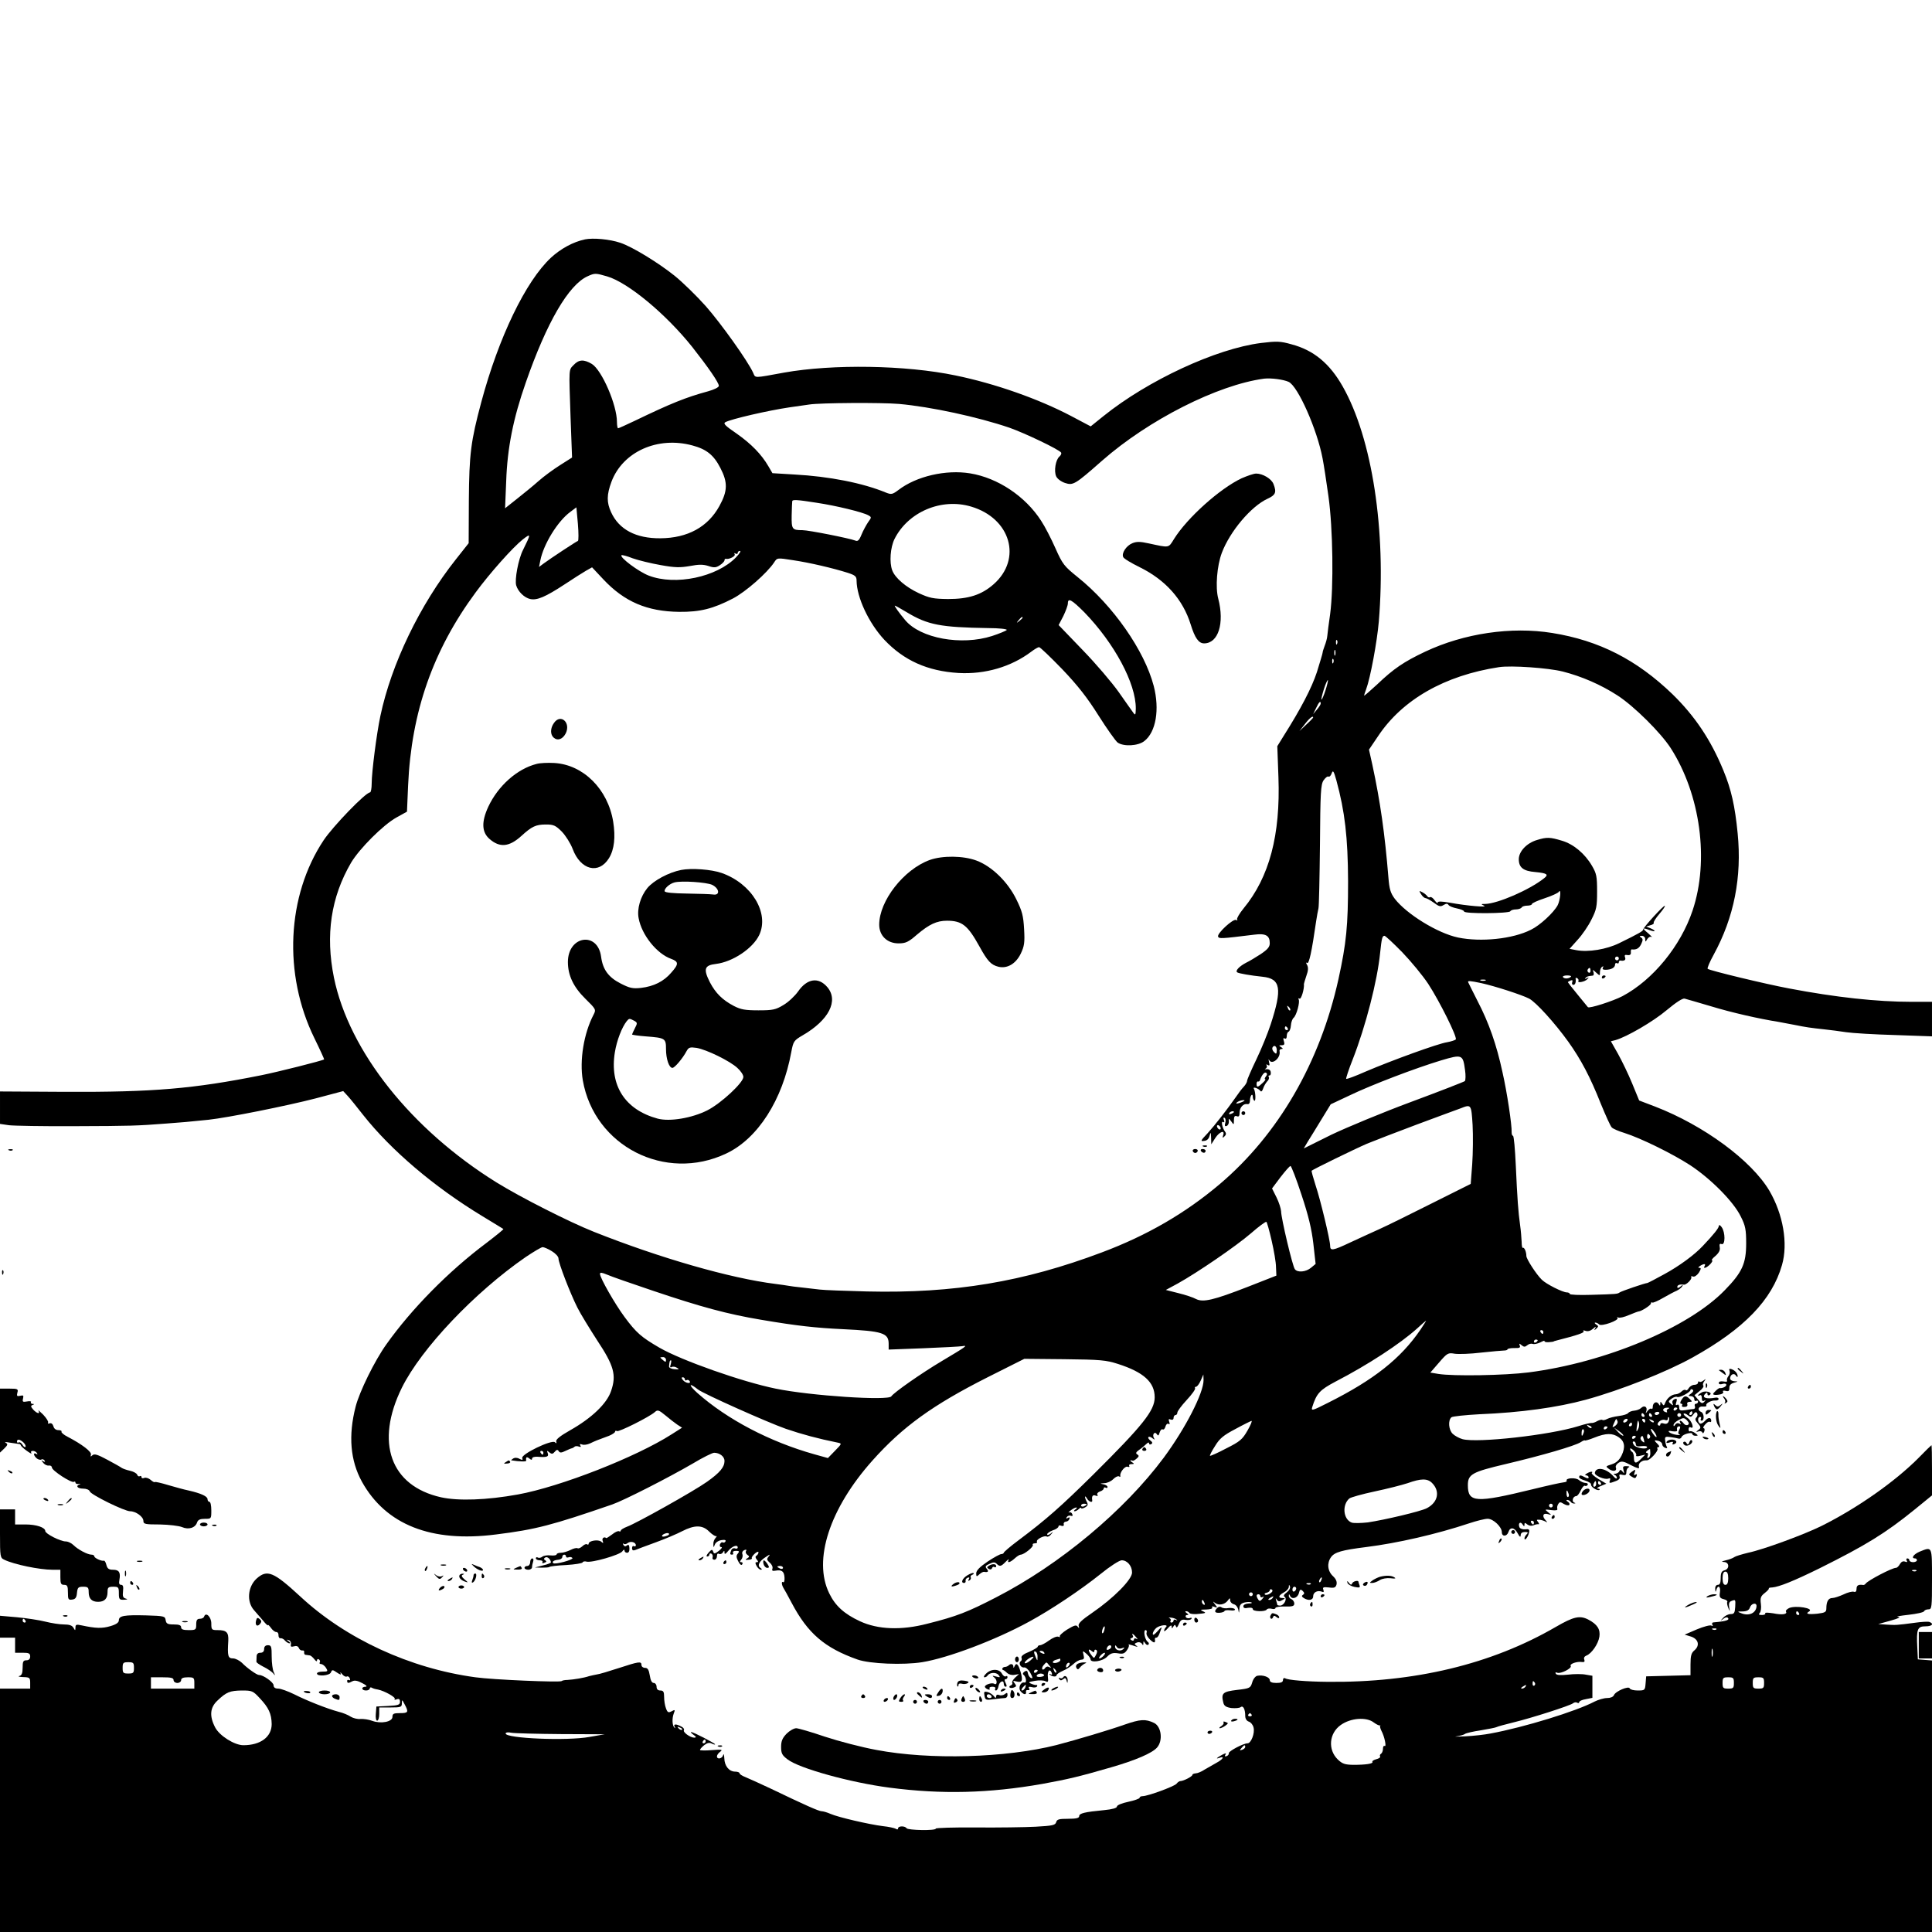 <?xml version="1.0" standalone="no"?>
<!DOCTYPE svg PUBLIC "-//W3C//DTD SVG 20010904//EN"
 "http://www.w3.org/TR/2001/REC-SVG-20010904/DTD/svg10.dtd">
<svg version="1.0" xmlns="http://www.w3.org/2000/svg"
 width="1024pt" height="1024pt" viewBox="0 0 1024 1024"
 preserveAspectRatio="xMidYMid meet">

<g transform="translate(0,1024) scale(0.1,-0.1)"
fill="#000000" stroke="none">
<path d="M3100 8971 c-62 -13 -128 -49 -180 -97 -134 -125 -277 -422 -369
-765 -56 -209 -64 -275 -66 -521 l-1 -227 -68 -86 c-191 -241 -342 -555 -400
-830 -20 -94 -46 -298 -46 -357 0 -26 -4 -48 -9 -48 -23 0 -196 -179 -246
-254 -195 -294 -215 -709 -49 -1048 30 -61 53 -112 52 -113 -9 -7 -248 -67
-333 -84 -360 -72 -574 -90 -1038 -88 l-347 2 0 -86 0 -86 48 -7 c26 -3 182
-6 347 -5 300 1 332 2 487 14 84 6 115 9 223 20 102 11 412 73 567 113 l147
39 24 -26 c13 -14 50 -60 82 -101 148 -187 376 -381 630 -535 60 -36 111 -68
113 -69 2 -2 -39 -35 -90 -74 -202 -151 -398 -351 -530 -537 -63 -88 -143
-252 -163 -330 -40 -155 -28 -287 33 -398 127 -229 368 -324 711 -280 210 26
297 49 616 159 63 22 300 143 427 217 53 32 104 57 113 57 29 0 55 -20 55 -43
0 -33 -24 -62 -93 -111 -69 -49 -374 -220 -424 -238 -18 -7 -33 -16 -33 -21 0
-4 -4 -6 -9 -3 -5 3 -21 -4 -37 -17 -16 -12 -30 -21 -31 -19 -11 9 -24 -1 -19
-14 5 -14 4 -15 -8 -5 -15 13 -66 5 -66 -11 0 -5 -4 -7 -9 -3 -5 3 -16 -2 -25
-11 -9 -8 -20 -13 -25 -10 -5 3 -22 -1 -37 -9 -16 -8 -39 -15 -51 -15 -13 0
-23 -4 -23 -9 0 -4 -14 -7 -32 -5 -17 2 -37 -1 -44 -7 -7 -6 -18 -8 -24 -4 -5
3 -10 1 -10 -4 0 -6 9 -11 21 -11 11 0 17 -4 14 -10 -3 -6 1 -7 10 -3 12 4 13
8 5 13 -9 6 -9 9 0 15 11 7 29 -10 30 -26 0 -3 -19 -11 -42 -16 l-43 -11 36
-1 c20 0 38 1 41 4 3 3 43 8 89 10 46 3 85 9 87 14 2 5 11 7 21 4 28 -7 174
35 189 54 7 10 12 12 12 5 0 -7 6 -12 14 -12 8 0 13 9 12 24 -1 17 -4 21 -13
15 -7 -7 -14 -6 -19 3 -4 7 -4 10 1 6 4 -4 14 -3 21 3 16 13 44 5 44 -11 0 -6
-4 -8 -10 -5 -5 3 -10 -1 -10 -10 0 -12 5 -15 18 -10 9 4 58 22 107 40 50 18
113 45 140 59 66 34 108 34 143 -1 15 -15 32 -26 37 -25 6 2 4 -2 -2 -9 -7 -7
-13 -22 -12 -33 0 -20 1 -20 8 -2 4 11 20 21 35 23 18 3 25 0 21 -7 -3 -6 -10
-8 -15 -5 -4 3 -10 -2 -14 -10 -3 -8 0 -15 7 -15 7 0 1 -9 -13 -20 -21 -16
-26 -17 -30 -4 -5 13 -9 12 -24 -5 -11 -12 -14 -21 -8 -21 7 0 12 5 12 11 0 5
5 7 11 4 6 -4 8 -13 6 -19 -3 -7 1 -13 9 -13 8 0 14 9 14 19 0 12 4 16 11 12
6 -3 15 0 20 7 7 12 9 11 9 -1 0 -10 6 -7 19 9 19 25 51 37 51 19 0 -6 -6 -8
-14 -5 -8 3 -17 -1 -20 -9 -8 -21 -8 -24 5 -24 5 0 7 5 4 10 -3 6 4 10 16 10
17 0 19 -3 10 -14 -10 -11 -9 -21 2 -42 9 -17 17 -23 21 -15 4 6 2 11 -5 11
-9 0 -9 3 0 14 6 7 9 20 6 28 -4 9 1 18 10 22 10 4 14 2 9 -5 -4 -6 0 -15 7
-20 12 -8 12 -11 -1 -19 -12 -7 -10 -9 7 -7 12 0 20 4 18 8 -3 3 4 14 15 24
11 10 20 13 20 7 0 -6 -5 -14 -10 -17 -8 -5 -7 -11 1 -21 9 -11 9 -14 0 -14
-9 0 -9 -5 -1 -20 6 -11 16 -20 23 -20 7 0 6 4 -3 10 -18 12 -6 36 31 59 21
14 23 14 12 0 -10 -12 -9 -18 7 -32 11 -9 17 -23 14 -31 -4 -11 0 -14 16 -11
33 6 46 -3 48 -36 1 -17 -2 -28 -7 -25 -10 7 -9 -13 1 -30 4 -6 24 -42 44 -80
85 -161 174 -238 349 -300 65 -23 244 -30 343 -14 136 22 388 117 567 215 116
63 273 168 379 253 49 40 99 72 111 72 30 0 55 -30 55 -65 0 -37 -98 -136
-212 -214 -56 -38 -75 -57 -71 -69 4 -13 3 -14 -5 -4 -7 11 -18 8 -56 -15 -25
-16 -43 -33 -39 -37 4 -4 1 -4 -8 -1 -8 3 -30 -6 -49 -20 -19 -14 -40 -25 -47
-25 -7 0 -13 -4 -13 -8 0 -4 -20 -16 -45 -27 -29 -11 -44 -23 -41 -31 3 -8 1
-16 -4 -19 -14 -9 0 -36 18 -33 8 2 23 -11 33 -29 13 -24 14 -31 4 -27 -8 3
-15 14 -17 25 -2 14 -7 16 -18 9 -9 -6 -11 -13 -5 -17 14 -11 18 -44 5 -41
-21 5 -35 -28 -21 -46 16 -19 32 -21 29 -3 -2 6 3 11 10 9 8 -1 11 2 6 9 -5 9
-1 10 14 7 12 -4 25 -2 28 3 3 5 2 9 -3 8 -4 -1 -17 2 -28 7 -17 7 -14 9 20
15 22 4 47 3 56 -2 14 -7 16 -3 13 21 -4 32 10 49 20 24 4 -10 2 -13 -7 -8 -6
4 -8 3 -4 -1 11 -12 37 -15 37 -4 0 5 15 15 33 23 17 7 42 23 55 35 12 12 31
23 42 24 15 1 18 6 13 25 -6 24 -5 24 16 6 11 -10 21 -23 21 -29 0 -20 64 -11
88 14 18 18 30 22 57 18 28 -5 36 -1 49 18 9 13 12 25 8 28 -8 4 9 0 36 -9 13
-4 14 -3 4 4 -11 7 -10 11 4 16 10 4 21 1 26 -6 6 -10 8 -10 8 2 0 13 1 13 10
0 5 -8 12 -11 17 -7 4 5 2 11 -4 15 -15 10 -25 62 -11 62 5 0 8 -6 5 -14 -3
-8 5 -24 19 -37 21 -20 29 -19 25 4 0 4 3 7 8 7 5 0 11 8 15 18 3 9 9 24 12
32 3 8 -6 2 -20 -15 -17 -19 -26 -25 -26 -15 0 9 8 22 18 31 19 16 68 21 52 5
-6 -6 -10 -14 -10 -20 0 -5 9 1 20 14 13 15 20 18 20 9 0 -12 2 -12 9 0 7 11
9 11 14 0 3 -9 8 -4 15 13 9 21 16 26 36 22 14 -2 27 0 31 6 3 5 0 7 -8 4 -8
-3 -18 -1 -22 5 -3 6 0 11 7 11 9 0 9 3 -2 10 -9 6 -10 10 -3 10 6 0 14 -4 17
-9 3 -5 20 -7 38 -6 51 4 54 6 33 15 -16 7 -12 9 18 9 22 1 36 5 32 11 -4 6 1
7 12 3 16 -6 17 -5 3 13 -13 17 -13 18 0 8 20 -15 51 -9 67 12 11 15 13 16 13
2 0 -9 9 -18 19 -21 11 -2 21 -15 24 -28 4 -22 4 -22 6 3 1 20 7 29 26 34 13
3 30 4 37 1 7 -3 1 -6 -14 -6 -17 -1 -28 -7 -28 -15 0 -9 8 -12 25 -8 15 2 25
0 25 -7 0 -13 66 -15 74 -2 3 5 15 7 26 4 11 -3 20 -1 20 4 0 5 23 9 50 8 41
-1 50 2 50 16 0 9 -7 19 -15 23 -8 3 -15 11 -14 18 0 10 2 10 6 1 9 -23 40
-14 47 12 5 21 9 23 20 13 10 -10 11 -15 2 -21 -8 -5 -7 -10 4 -17 25 -16 50
-12 50 9 0 21 22 33 45 25 11 -5 13 -2 9 10 -5 13 0 15 29 12 29 -4 36 -1 41
16 3 15 -3 29 -19 44 -29 27 -33 69 -10 101 19 26 57 37 185 53 168 21 376 69
547 126 39 13 83 24 98 24 30 0 75 -43 75 -71 0 -25 27 -24 35 1 9 28 32 25
49 -7 11 -20 15 -23 16 -10 0 11 8 17 22 17 17 0 19 -3 10 -12 -7 -7 -12 -16
-12 -22 0 -17 20 8 24 31 4 16 0 20 -20 17 -15 -1 -28 4 -31 12 -8 21 6 32 17
14 8 -12 10 -12 10 -1 0 11 3 11 15 1 9 -7 22 -9 32 -5 10 5 22 7 27 6 5 -1 4
4 -2 12 -9 11 -8 13 6 12 9 0 24 -5 32 -9 12 -7 13 -6 3 5 -21 22 -16 41 10
34 22 -6 22 -6 2 10 -19 15 -18 16 17 11 25 -3 35 -1 32 7 -2 7 0 18 5 25 7
12 12 12 29 1 12 -7 25 -10 29 -6 4 5 1 12 -7 17 -9 6 -10 10 -3 10 6 0 15 -5
18 -10 3 -5 12 -10 18 -9 9 0 9 2 0 5 -14 6 -6 34 11 34 6 0 17 14 24 30 8 17
18 28 22 25 5 -3 11 -1 15 5 3 5 -2 10 -11 10 -10 0 -25 7 -35 15 -16 15 -74
12 -65 -4 2 -3 -6 -7 -17 -8 -12 -1 -85 -17 -162 -36 -303 -74 -345 -72 -345
21 0 58 22 70 200 112 195 46 366 96 398 116 12 8 22 12 22 9 0 -2 23 4 50 15
62 25 97 25 130 2 31 -21 36 -52 15 -96 -12 -24 -27 -39 -52 -47 -34 -11 -34
-11 -14 -26 23 -15 43 -10 35 10 -2 7 4 17 15 24 16 10 27 8 66 -13 33 -17 46
-20 42 -10 -3 8 0 19 6 24 12 10 18 12 37 12 15 0 61 50 55 61 -4 5 -1 9 5 9
7 0 5 7 -4 16 -21 20 -20 23 4 17 11 -3 20 -11 20 -18 0 -7 7 -16 16 -19 9 -3
12 -2 9 5 -4 5 -8 21 -9 33 -3 21 0 23 28 19 17 -2 36 -6 43 -8 6 -2 14 2 16
9 6 15 57 28 57 15 0 -5 8 -9 17 -9 15 0 14 2 -2 14 -11 8 -23 12 -27 10 -5
-3 -8 2 -8 11 0 9 5 13 10 10 23 -14 8 34 -16 50 -14 9 -23 19 -20 22 3 3 13
0 22 -8 14 -11 18 -11 29 4 9 13 15 15 20 7 4 -7 2 -17 -4 -23 -8 -8 -6 -16 7
-30 19 -22 19 -26 0 -39 -10 -8 -9 -9 4 -5 9 3 18 1 21 -6 2 -6 6 -4 10 6 3 9
2 17 -3 17 -5 0 -2 9 7 19 9 11 20 18 25 15 4 -3 8 -1 8 5 0 20 -17 20 -33 0
-10 -11 -22 -17 -27 -14 -13 8 -13 35 1 35 5 0 7 -4 4 -10 -3 -5 -1 -10 4 -10
16 0 13 40 -2 46 -23 9 -16 32 9 29 13 -1 21 1 18 6 -6 10 27 28 48 26 9 -1
17 3 17 8 0 6 -8 9 -17 7 -48 -9 -74 0 -54 20 9 9 12 9 12 -1 0 -7 5 -9 11 -5
21 12 -19 26 -41 14 -11 -6 -20 -13 -20 -16 0 -3 5 -2 10 1 6 3 10 -3 10 -15
0 -14 4 -19 13 -14 9 5 9 4 0 -6 -10 -11 -16 -9 -32 11 l-20 24 27 22 c15 11
24 25 20 29 -4 4 -2 14 5 23 10 14 10 14 -4 4 -9 -7 -19 -10 -22 -6 -4 3 -7 1
-7 -5 0 -7 -9 -12 -20 -12 -10 0 -23 -8 -29 -17 -5 -10 -13 -15 -16 -11 -4 4
-14 1 -22 -7 -8 -8 -22 -15 -31 -15 -22 -1 -46 -20 -56 -45 -6 -16 -9 -17 -16
-5 -9 13 -10 13 -10 0 0 -12 -2 -13 -9 -1 -11 17 -31 6 -31 -16 0 -9 -3 -13
-7 -10 -3 4 -12 -1 -20 -11 -11 -15 -12 -15 -7 -1 7 22 -11 33 -28 16 -7 -7
-24 -13 -37 -14 -13 -1 -27 -7 -31 -12 -3 -6 -25 -13 -49 -16 -24 -3 -52 -10
-63 -16 -11 -6 -22 -8 -25 -5 -3 3 -15 0 -27 -6 -11 -7 -25 -11 -29 -10 -5 1
-37 -6 -71 -17 -154 -48 -536 -90 -614 -69 -18 5 -42 18 -53 29 -21 21 -25 71
-6 87 6 5 73 12 147 16 222 9 414 36 565 77 186 51 430 148 568 225 271 151
419 304 472 489 33 114 6 269 -67 394 -95 160 -347 346 -606 446 l-84 32 -37
90 c-20 49 -54 119 -75 157 l-38 67 24 6 c58 16 200 98 272 159 48 40 84 64
95 61 9 -2 72 -21 141 -41 108 -33 254 -66 355 -82 17 -3 55 -10 85 -16 64
-13 86 -16 160 -24 30 -3 82 -10 115 -15 33 -5 149 -12 258 -15 l197 -7 0 91
0 92 -107 0 c-185 0 -404 24 -651 71 -123 23 -422 95 -431 104 -3 4 11 37 32
75 108 198 150 411 127 643 -14 144 -34 233 -75 332 -67 164 -153 291 -271
406 -189 182 -388 284 -637 324 -217 35 -467 -2 -673 -99 -114 -54 -167 -90
-255 -174 -38 -35 -69 -62 -69 -59 0 3 5 18 11 34 22 58 58 252 67 358 40 481
-35 971 -191 1246 -69 122 -154 193 -272 224 -60 17 -78 17 -161 7 -238 -30
-600 -198 -836 -388 l-67 -54 -104 55 c-171 90 -403 172 -613 215 -264 55
-650 61 -908 15 -164 -30 -151 -30 -164 -1 -28 62 -170 261 -251 353 -49 55
-123 127 -165 161 -89 71 -225 154 -288 175 -56 19 -144 27 -188 18z m118
-196 c112 -33 313 -201 451 -374 85 -108 141 -189 141 -206 0 -8 -25 -20 -57
-29 -118 -32 -197 -64 -390 -157 -44 -21 -84 -39 -87 -39 -3 0 -6 15 -6 33 0
91 -80 275 -133 308 -42 25 -69 24 -96 -5 -27 -28 -26 -12 -17 -276 l8 -215
-63 -40 c-35 -22 -87 -60 -115 -85 -28 -25 -80 -67 -114 -94 l-63 -50 6 145
c6 174 37 331 104 522 111 319 227 518 328 563 38 17 41 17 103 -1z m3612
-559 c49 -22 151 -252 180 -406 6 -30 20 -120 31 -200 24 -170 28 -481 9 -625
-7 -49 -14 -101 -15 -115 -1 -14 -8 -38 -14 -53 -6 -16 -11 -32 -11 -37 0 -4
-14 -50 -30 -102 -28 -85 -85 -194 -176 -338 l-34 -55 6 -165 c11 -306 -48
-529 -185 -695 -22 -27 -37 -53 -34 -58 3 -6 1 -7 -5 -3 -15 9 -102 -71 -96
-88 5 -12 13 -12 191 10 61 8 83 -4 83 -45 0 -20 -11 -33 -48 -58 -26 -17 -61
-38 -78 -46 -36 -19 -59 -43 -46 -51 11 -6 68 -16 134 -23 96 -10 105 -62 43
-252 -15 -46 -49 -130 -76 -186 -27 -56 -49 -107 -49 -113 0 -7 -8 -21 -17
-31 -10 -10 -29 -35 -43 -56 -47 -67 -110 -148 -150 -192 -37 -39 -39 -43 -18
-40 15 1 25 11 29 27 6 22 7 20 8 -10 l1 -35 21 33 c22 34 53 45 42 15 -5 -15
-3 -16 7 -6 9 8 10 16 3 25 -15 20 -23 59 -10 51 7 -4 8 0 4 11 -4 10 -3 15 4
11 5 -4 7 -16 3 -27 -4 -15 -2 -19 7 -16 8 3 13 14 12 24 -1 18 -1 18 13 0 13
-19 14 -19 14 7 0 19 4 25 15 21 11 -5 15 1 15 19 0 27 20 49 41 45 9 -2 14 6
14 19 0 12 4 25 8 29 4 4 7 0 7 -9 0 -9 4 -18 8 -21 9 -6 7 47 -2 63 -9 14 26
2 35 -12 4 -5 10 1 14 14 4 13 14 29 21 37 8 7 12 18 9 23 -4 5 -2 9 4 9 5 0
8 8 6 18 -1 10 -10 16 -21 15 -11 -1 -13 0 -6 3 6 3 9 11 6 16 -5 7 -2 8 6 3
9 -5 11 -1 6 16 -3 13 -3 18 0 12 14 -31 63 9 56 45 -2 6 3 12 10 12 9 0 9 3
-2 10 -13 8 -12 10 3 10 14 0 17 5 12 21 -5 15 -4 19 4 15 7 -4 11 1 11 13 0
10 4 21 10 23 5 2 11 17 12 33 1 17 8 35 14 40 16 13 35 85 27 98 -3 6 -1 7 5
4 8 -6 26 52 23 78 0 2 6 22 13 43 10 27 11 44 4 57 -7 12 -7 16 0 11 10 -6
24 56 48 223 4 25 9 55 12 66 3 11 6 162 8 337 2 277 4 319 19 342 10 14 21
23 26 20 5 -3 13 5 17 17 7 19 11 13 25 -37 45 -165 61 -302 62 -534 0 -238
-9 -328 -51 -520 -98 -442 -318 -822 -629 -1086 -182 -154 -385 -272 -625
-362 -414 -156 -783 -218 -1245 -207 -115 3 -228 7 -250 10 -22 3 -65 7 -95
11 -30 3 -62 7 -71 9 -9 2 -40 6 -70 10 -239 30 -611 137 -961 276 -131 52
-389 183 -515 261 -453 281 -783 696 -863 1086 -46 226 -16 427 91 610 45 75
170 200 240 239 l56 31 6 139 c17 389 132 717 358 1023 75 102 196 238 250
281 44 34 44 31 1 -56 -25 -49 -45 -158 -36 -188 10 -33 43 -65 74 -72 36 -8
81 11 183 78 45 30 96 62 113 72 l32 18 60 -64 c111 -118 231 -170 402 -172
110 -1 179 16 285 71 67 35 180 134 218 191 16 25 16 25 99 12 88 -13 212 -42
291 -67 40 -13 47 -19 47 -42 1 -89 65 -225 147 -313 104 -110 229 -166 393
-176 142 -8 280 33 386 113 17 13 36 24 41 24 6 0 61 -53 123 -117 82 -86 133
-151 192 -245 45 -71 91 -136 102 -144 32 -22 108 -18 141 8 62 48 82 168 50
292 -49 188 -216 427 -403 577 -72 58 -80 68 -118 153 -22 50 -56 116 -76 146
-83 129 -229 227 -376 251 -128 21 -285 -15 -380 -88 -32 -24 -38 -25 -66 -14
-123 51 -301 86 -486 96 l-116 7 -21 36 c-37 64 -92 120 -169 174 -60 41 -72
53 -60 60 31 17 226 62 341 79 44 6 91 13 105 15 57 9 382 11 475 3 168 -15
418 -69 585 -126 80 -28 265 -116 274 -132 3 -5 -1 -14 -9 -21 -20 -17 -30
-77 -17 -105 6 -13 26 -28 47 -35 43 -14 53 -8 196 118 247 217 613 402 859
435 37 4 101 -4 130 -17z m-3160 -337 c75 -20 113 -51 148 -119 40 -77 39
-122 -5 -202 -61 -111 -168 -170 -313 -171 -129 -1 -219 46 -261 138 -24 52
-24 92 2 162 60 159 245 242 429 192z m660 -304 c100 -15 241 -49 272 -66 18
-10 18 -11 -1 -37 -10 -15 -26 -44 -35 -66 -12 -30 -20 -37 -33 -31 -31 12
-247 55 -280 55 -55 0 -58 5 -57 78 1 37 2 70 3 75 1 10 23 9 131 -8z m817
-20 c210 -62 272 -278 119 -412 -64 -56 -132 -78 -241 -78 -79 1 -98 5 -155
31 -69 32 -126 81 -141 121 -16 43 -10 121 12 166 72 144 249 219 406 172z
m-2084 -182 c-9 -3 -144 -92 -182 -120 l-24 -18 7 35 c17 86 92 208 159 257
l32 24 8 -88 c4 -48 4 -89 0 -90z m838 -87 c-102 -105 -321 -151 -462 -97 -53
20 -156 97 -145 108 2 3 29 -4 59 -16 31 -11 97 -27 148 -36 77 -14 104 -14
156 -5 47 9 70 9 98 0 30 -10 40 -9 60 4 14 9 25 21 25 26 0 6 3 9 8 8 16 -4
52 14 46 24 -4 7 -2 8 4 4 7 -4 12 -2 12 3 0 6 5 11 12 11 7 0 -3 -15 -21 -34z
m1846 -291 c159 -164 274 -377 273 -511 -1 -33 -2 -37 -13 -22 -7 9 -41 58
-77 109 -36 51 -122 152 -192 224 l-127 132 25 48 c13 27 24 57 24 67 0 31 20
20 87 -47z m-941 0 c111 -67 178 -80 432 -84 57 0 101 -5 98 -10 -3 -4 -38
-19 -78 -32 -162 -52 -380 -13 -461 85 -31 37 -59 76 -54 76 3 0 31 -16 63
-35z m614 -29 c0 -2 -8 -10 -17 -17 -16 -13 -17 -12 -4 4 13 16 21 21 21 13z
m1667 -138 c-3 -8 -6 -5 -6 6 -1 11 2 17 5 13 3 -3 4 -12 1 -19z m-10 -60 c-3
-7 -5 -2 -5 12 0 14 2 19 5 13 2 -7 2 -19 0 -25z m-10 -40 c-3 -8 -6 -5 -6 6
-1 11 2 17 5 13 3 -3 4 -12 1 -19z m1215 -47 c102 -26 203 -70 291 -127 87
-56 229 -197 282 -279 158 -246 205 -596 116 -861 -63 -188 -210 -368 -372
-454 -50 -26 -177 -67 -183 -58 -1 2 -26 31 -54 66 -29 35 -52 65 -52 66 0 2
7 6 14 9 10 4 13 1 9 -9 -3 -7 0 -14 6 -14 10 0 15 14 12 33 -1 5 3 6 9 2 6
-3 8 -10 6 -14 -8 -13 34 -5 47 9 10 10 9 11 -3 5 -9 -5 -12 -4 -7 1 8 9 12
10 38 13 6 0 8 8 5 18 -6 15 -4 15 14 -2 20 -18 20 -18 20 3 0 11 5 24 12 28
7 4 8 3 4 -4 -5 -8 0 -12 13 -12 30 0 51 11 51 27 0 8 5 11 10 8 6 -3 10 -1
10 4 0 6 3 10 8 10 21 -4 31 3 25 17 -4 11 -1 15 13 12 13 -2 19 3 18 14 -1
10 1 17 5 16 25 -3 39 6 50 29 10 21 9 28 -1 34 -10 7 -9 9 5 9 9 0 17 -8 17
-17 1 -17 1 -17 11 0 6 9 16 15 22 11 7 -3 -1 5 -18 20 -33 27 -30 31 9 16 32
-12 35 -3 4 10 l-23 9 22 7 c13 3 21 9 18 13 -2 4 11 25 30 47 18 21 32 41 29
43 -5 5 -115 -115 -115 -126 0 -8 -23 -21 -127 -72 -67 -33 -164 -49 -227 -37
l-36 7 43 48 c24 26 57 74 73 107 27 53 30 69 30 149 0 80 -3 95 -27 136 -38
65 -98 115 -159 133 -63 19 -80 20 -132 4 -55 -16 -97 -61 -97 -102 0 -44 24
-63 88 -68 62 -6 72 -13 46 -33 -78 -62 -245 -134 -311 -136 -24 0 -25 -1 -8
-9 27 -11 -91 -1 -177 15 -47 8 -68 9 -68 1 0 -6 -7 0 -16 12 -8 12 -19 20
-24 17 -5 -3 -11 -1 -15 5 -3 5 -15 15 -26 21 -18 9 -19 9 -7 -10 7 -12 18
-21 23 -21 6 0 26 -11 44 -24 28 -21 36 -23 52 -13 15 9 21 9 27 0 4 -6 24
-14 45 -18 20 -4 37 -11 37 -16 0 -13 237 -11 245 1 3 6 17 10 30 10 13 0 27
5 30 10 3 6 17 10 31 10 13 0 24 4 24 9 0 4 30 18 67 30 37 12 71 28 75 34 14
22 8 -44 -6 -71 -21 -39 -94 -107 -142 -130 -97 -49 -265 -66 -386 -41 -109
23 -272 124 -335 205 -23 31 -29 51 -34 113 -19 232 -43 402 -85 597 l-18 81
48 71 c129 194 353 322 641 366 64 10 262 -4 337 -23z m-1257 -101 c-9 -28
-19 -50 -21 -48 -2 2 4 27 13 56 9 28 19 50 21 47 2 -2 -4 -27 -13 -55z m-25
-69 c0 -5 -9 -19 -20 -32 l-20 -24 16 33 c15 32 24 40 24 23z m-40 -74 c0 -2
-16 -19 -37 -38 l-36 -34 29 37 c24 32 44 47 44 35z m472 -1244 c47 -49 109
-124 138 -168 60 -92 154 -281 146 -294 -3 -4 -24 -11 -46 -15 -48 -7 -295
-97 -433 -156 -54 -24 -100 -41 -102 -38 -2 2 13 49 35 104 68 174 130 414
145 564 8 76 11 90 23 90 5 0 47 -39 94 -87z m1148 -33 c0 -5 -4 -10 -10 -10
-5 0 -10 5 -10 10 0 6 5 10 10 10 6 0 10 -4 10 -10z m-150 -66 c0 -8 -5 -12
-10 -9 -6 4 -8 11 -5 16 9 14 15 11 15 -7z m-104 -31 c-11 -11 -35 -12 -42 -2
-3 5 7 9 22 9 15 0 24 -3 20 -7z m-453 -20 c-7 -2 -19 -2 -25 0 -7 3 -2 5 12
5 14 0 19 -2 13 -5z m-21 -14 c69 -15 215 -62 253 -82 36 -19 135 -128 207
-228 67 -94 116 -186 173 -330 26 -63 51 -119 58 -125 7 -7 37 -20 67 -29 88
-28 252 -109 347 -170 110 -72 231 -194 269 -272 25 -49 29 -70 29 -143 0
-107 -21 -154 -114 -249 -192 -198 -633 -383 -1039 -435 -125 -16 -399 -21
-479 -8 l-42 7 46 53 c44 51 48 53 83 47 21 -3 84 -1 141 6 57 6 112 11 122
11 9 0 17 3 17 6 0 4 16 7 35 7 28 -1 35 2 30 13 -4 12 -3 13 10 2 12 -10 18
-10 30 0 8 7 21 10 29 7 7 -3 25 1 40 8 15 8 25 11 22 7 -2 -4 8 -7 22 -6 15
1 27 3 27 4 0 1 7 3 15 5 114 29 150 42 143 49 -5 5 0 6 11 2 12 -4 26 0 39
11 15 13 18 14 12 3 -7 -12 -6 -13 6 -2 12 11 12 14 -1 22 -8 5 -10 10 -5 10
6 0 15 -4 21 -10 12 -12 108 22 97 35 -5 4 -3 5 4 2 6 -4 32 2 57 13 26 11 48
19 51 19 15 1 65 33 65 42 0 6 3 8 8 5 4 -2 30 9 57 25 28 16 60 33 72 38 11
5 25 16 29 23 6 10 4 10 -9 -1 -11 -9 -17 -10 -17 -2 0 10 14 15 34 12 13 -3
46 30 40 40 -3 5 1 6 9 3 8 -3 21 6 31 20 12 19 13 26 4 26 -9 0 -8 3 2 10 20
13 33 13 25 0 -11 -18 11 -10 30 10 10 11 14 20 9 20 -5 0 3 11 18 23 19 17
26 31 23 46 -3 17 0 21 10 17 20 -7 20 63 0 90 -8 11 -14 14 -15 6 0 -11 -27
-45 -85 -106 -44 -47 -124 -106 -203 -149 -45 -25 -86 -46 -90 -47 -14 -1
-137 -43 -147 -50 -13 -9 -16 -9 -152 -13 -62 -2 -113 0 -113 5 0 4 -7 8 -16
8 -21 0 -109 44 -132 67 -29 28 -82 110 -82 126 0 22 -11 48 -19 43 -3 -2 -6
12 -6 32 -1 21 -4 60 -8 87 -10 72 -15 140 -23 318 -4 86 -10 157 -15 157 -4
0 -7 8 -7 18 2 36 -24 212 -49 321 -31 144 -72 261 -132 376 -25 50 -47 93
-49 98 -5 10 8 9 70 -4z m-1014 -144 c-3 -3 -9 2 -12 12 -6 14 -5 15 5 6 7 -7
10 -15 7 -18z m-13 -95 c3 -5 1 -10 -4 -10 -6 0 -11 5 -11 10 0 6 2 10 4 10 3
0 8 -4 11 -10z m-58 -120 c-1 -17 -3 -18 -15 -6 -8 8 -11 19 -7 25 9 16 24 4
22 -19z m998 -102 c4 -27 3 -53 -1 -58 -5 -4 -133 -54 -284 -110 -151 -56
-341 -135 -423 -174 l-147 -73 22 37 c13 20 45 73 72 117 l49 80 100 47 c116
56 350 145 486 186 111 33 115 31 126 -52z m-1056 -34 c-6 -8 -8 -14 -3 -14 4
0 -2 -9 -14 -20 -25 -24 -32 -25 -32 -5 0 8 3 14 8 13 4 -2 9 2 10 7 10 28 24
45 33 39 6 -4 6 -11 -2 -20z m-124 -134 c-27 -12 -43 -12 -25 0 8 5 22 9 30 9
10 0 8 -3 -5 -9z m1220 -122 c3 -57 2 -150 -2 -208 l-8 -105 -210 -105 c-115
-58 -239 -119 -275 -135 -36 -16 -105 -48 -155 -71 -91 -43 -105 -45 -105 -17
0 30 -52 246 -77 320 -13 41 -23 76 -21 78 7 7 228 115 293 143 39 16 158 62
265 102 107 40 211 78 230 85 58 23 58 23 65 -87z m-1265 68 c0 -2 -7 -7 -16
-10 -8 -3 -12 -2 -9 4 6 10 25 14 25 6z m-70 -87 c0 -6 -4 -7 -10 -4 -5 3 -10
11 -10 16 0 6 5 7 10 4 6 -3 10 -11 10 -16z m428 -351 c37 -111 54 -182 63
-260 l12 -107 -24 -20 c-27 -23 -72 -27 -86 -8 -12 14 -73 271 -73 307 -1 14
-11 47 -24 73 l-24 48 45 60 c25 32 48 59 53 59 4 0 31 -69 58 -152z m-158
-244 c12 -52 23 -115 23 -140 l2 -45 -153 -60 c-180 -70 -235 -83 -273 -64
-14 8 -56 22 -93 31 l-67 17 63 34 c106 59 309 198 388 266 41 36 78 63 82 61
3 -2 16 -47 28 -100z m-3816 -55 c20 -12 36 -29 36 -39 0 -24 61 -182 100
-260 17 -34 65 -112 105 -174 89 -134 103 -184 74 -268 -22 -67 -103 -144
-216 -208 -55 -31 -78 -50 -75 -60 3 -11 1 -12 -7 -4 -17 15 -181 -64 -173
-84 4 -11 1 -12 -15 -4 -12 7 -25 7 -34 1 -7 -5 -12 -9 -9 -9 44 -7 79 -8 79
-2 -3 19 2 23 16 12 11 -9 15 -9 15 -1 0 7 12 11 28 10 51 -4 62 0 55 19 -6
14 -4 15 9 4 12 -10 18 -9 28 3 10 12 15 13 21 4 6 -10 14 -10 36 1 15 7 31
14 35 14 3 1 9 4 13 8 4 4 14 4 23 1 10 -4 13 -2 8 5 -5 8 -2 10 9 6 9 -4 28
-1 43 6 27 13 37 17 100 40 17 7 32 17 32 22 0 5 4 6 10 3 10 -6 172 75 201
101 14 13 21 11 56 -18 21 -18 50 -40 63 -49 l25 -16 -55 -35 c-189 -121 -590
-278 -815 -319 -166 -30 -315 -35 -407 -15 -269 60 -351 291 -208 581 103 208
386 506 657 693 42 28 82 52 89 52 7 0 29 -9 48 -21z m536 -210 c255 -86 395
-124 574 -154 189 -32 287 -43 436 -50 206 -10 240 -20 240 -77 l0 -31 184 7
c100 4 194 9 206 11 33 6 21 -2 -110 -80 -109 -65 -253 -166 -266 -186 -15
-24 -429 3 -613 41 -177 36 -498 149 -616 217 -96 56 -122 78 -185 163 -51 69
-130 207 -130 228 0 9 9 8 38 -4 20 -9 129 -47 242 -85z m4069 -206 c-105
-154 -247 -266 -490 -388 -85 -43 -90 -44 -84 -23 23 73 40 91 123 135 172 89
343 201 432 281 25 23 46 41 48 42 2 0 -12 -21 -29 -47z m651 -13 c0 -5 -2
-10 -4 -10 -3 0 -8 5 -11 10 -3 6 -1 10 4 10 6 0 11 -4 11 -10z m-30 -44 c0
-3 -4 -8 -10 -11 -5 -3 -10 -1 -10 4 0 6 5 11 10 11 6 0 10 -2 10 -4z m-4620
-104 c0 -12 -3 -12 -15 -2 -8 7 -15 13 -15 15 0 1 7 2 15 2 8 0 15 -7 15 -15z
m2395 -21 c137 -44 195 -97 195 -177 0 -70 -62 -148 -325 -409 -171 -169 -250
-239 -397 -349 -43 -32 -78 -62 -78 -66 0 -3 -6 -7 -13 -7 -7 0 -40 -18 -73
-40 -41 -28 -60 -47 -60 -62 0 -18 2 -19 17 -5 9 8 20 14 25 13 21 -4 26 2 14
16 -10 12 -7 17 14 26 20 10 29 10 38 1 17 -17 24 -15 49 11 12 12 19 16 15
10 -11 -20 8 -15 32 7 12 11 26 20 32 20 17 0 70 42 64 52 -3 4 2 8 11 8 9 0
14 4 11 8 -7 12 39 36 52 28 5 -3 16 2 23 12 13 15 12 16 -3 3 -10 -7 -18 -9
-18 -3 0 5 14 15 30 21 17 5 30 15 30 20 0 6 7 8 15 4 10 -3 15 0 13 8 -2 7 3
13 11 14 8 0 16 6 19 14 3 9 0 11 -8 6 -9 -6 -11 -4 -6 4 5 7 14 10 22 7 8 -3
11 0 7 9 -3 8 -10 12 -17 9 -6 -3 -2 2 8 10 11 9 25 16 30 16 6 0 4 -5 -4 -10
-8 -5 -10 -10 -4 -10 5 0 15 5 22 12 7 7 12 9 12 5 0 -4 9 -3 20 3 16 9 18 15
10 30 -13 24 -12 40 1 18 10 -18 30 -25 28 -10 -4 22 3 31 18 25 10 -4 14 -2
9 5 -3 6 3 13 14 17 11 3 20 11 20 16 0 6 5 7 10 4 6 -3 10 -2 10 4 0 5 -10
12 -22 14 -20 4 -19 4 5 6 15 0 36 10 47 21 12 12 25 18 31 15 5 -4 8 -3 7 2
-5 17 24 54 38 49 9 -3 12 -1 9 4 -3 6 2 10 12 10 15 0 16 2 3 10 -8 5 -12 10
-7 10 4 0 9 -1 10 -2 2 -2 12 3 21 11 13 11 14 16 4 22 -10 6 -8 12 9 24 12 8
29 22 38 31 9 9 15 11 15 4 0 -6 5 -8 12 -4 8 5 6 11 -5 19 -9 7 -14 15 -10
18 3 4 13 1 21 -6 13 -9 14 -9 8 1 -11 18 4 38 15 21 7 -11 10 -9 15 8 4 13
11 20 16 17 5 -3 12 3 15 15 3 11 10 18 16 14 7 -4 8 0 4 11 -5 14 -3 17 8 12
9 -3 15 0 15 9 0 8 5 15 10 15 6 0 10 6 10 13 0 7 22 37 49 66 28 30 48 58 45
63 -3 4 0 8 5 8 6 0 17 15 25 33 l14 32 1 -30 c0 -68 -95 -254 -211 -411 -209
-281 -550 -566 -888 -740 -151 -78 -209 -101 -365 -140 -138 -36 -262 -31
-357 13 -84 39 -131 82 -163 148 -87 177 2 450 230 705 159 178 318 293 609
440 l195 98 213 -2 c190 -2 221 -5 283 -25z m-2370 -2 c-5 -14 -4 -19 4 -15 6
4 19 3 28 -3 15 -8 13 -10 -12 -8 -17 1 -30 8 -29 15 2 25 4 32 10 32 3 0 2
-10 -1 -21z m75 -80 c0 -5 4 -8 9 -4 5 3 12 1 16 -5 10 -16 -21 -12 -35 5 -9
10 -9 15 -1 15 6 0 11 -5 11 -11z m70 -54 c30 -23 368 -174 465 -208 85 -29
170 -52 274 -73 24 -5 24 -5 -14 -44 l-37 -38 -72 20 c-235 66 -461 184 -620
325 -49 44 -46 58 4 18z m5263 -21 c-17 -12 -17 -13 0 -14 9 0 17 -7 17 -16 0
-8 5 -12 10 -9 6 3 10 1 10 -4 0 -6 -5 -11 -11 -11 -6 0 -9 -6 -6 -13 3 -8 0
-14 -6 -15 -7 0 -27 -3 -44 -6 -28 -4 -33 -2 -33 15 0 12 -4 17 -11 13 -8 -4
-9 0 -4 15 5 16 3 20 -10 15 -9 -4 -14 -13 -10 -22 4 -12 3 -13 -10 -2 -14 11
-13 14 5 27 11 8 24 12 29 9 11 -7 71 25 71 37 0 5 5 5 11 2 6 -5 4 -12 -8
-21z m-121 -81 c-6 -2 -10 -9 -7 -14 4 -5 -1 -6 -9 -3 -20 8 -11 24 12 23 11
0 12 -2 4 -6z m48 3 c0 -3 -4 -8 -10 -11 -5 -3 -10 -1 -10 4 0 6 5 11 10 11 6
0 10 -2 10 -4z m-96 -28 c-3 -4 -9 -8 -15 -8 -5 0 -9 4 -9 8 0 5 7 9 15 9 8 0
12 -4 9 -9z m176 2 c0 -5 -5 -10 -11 -10 -5 0 -7 5 -4 10 3 6 8 10 11 10 2 0
4 -4 4 -10z m-255 -10 c3 -5 1 -10 -4 -10 -6 0 -11 5 -11 10 0 6 2 10 4 10 3
0 8 -4 11 -10z m40 0 c3 -5 1 -10 -4 -10 -6 0 -11 5 -11 10 0 6 2 10 4 10 3 0
8 -4 11 -10z m155 0 c0 -5 -4 -10 -10 -10 -5 0 -10 5 -10 10 0 6 5 10 10 10 6
0 10 -4 10 -10z m-66 -34 c-4 -11 -13 -15 -25 -11 -11 4 -19 2 -19 -5 0 -6 -5
-8 -10 -5 -16 10 16 36 34 29 10 -4 16 -1 16 7 0 7 2 10 5 7 3 -3 3 -13 -1
-22z m102 -18 c-6 -4 -16 -1 -22 7 -13 18 -28 20 -18 3 5 -7 3 -8 -6 -3 -7 4
-16 2 -21 -6 -6 -10 -9 -10 -9 -2 0 7 12 19 28 27 24 13 29 12 43 -2 11 -12
13 -19 5 -24z m-373 19 c3 -7 -3 -18 -13 -25 -16 -10 -16 -8 -6 14 13 28 12
28 19 11z m52 3 c-3 -5 -11 -10 -16 -10 -6 0 -7 5 -4 10 3 6 11 10 16 10 6 0
7 -4 4 -10z m95 0 c0 -5 -2 -10 -4 -10 -3 0 -8 5 -11 10 -3 6 -1 10 4 10 6 0
11 -4 11 -10z m45 -8 c-3 -3 -11 0 -18 7 -9 10 -8 11 6 5 10 -3 15 -9 12 -12z
m-2153 -44 c-27 -47 -39 -58 -113 -95 -45 -24 -84 -41 -86 -39 -2 2 10 26 27
52 24 40 45 57 108 90 42 23 81 42 85 43 5 0 -5 -23 -21 -51z m2069 5 c-8 -15
-9 -12 -6 12 5 40 7 43 12 23 2 -10 0 -25 -6 -35z m-31 27 c0 -5 -5 -10 -11
-10 -5 0 -7 5 -4 10 3 6 8 10 11 10 2 0 4 -4 4 -10z m-215 -18 c-3 -3 -11 0
-18 7 -9 10 -8 11 6 5 10 -3 15 -9 12 -12z m85 4 c0 -3 -4 -8 -10 -11 -5 -3
-10 -1 -10 4 0 6 5 11 10 11 6 0 10 -2 10 -4z m380 -15 c-7 -14 -6 -21 3 -25
6 -3 -1 -3 -17 -1 -16 2 -34 9 -39 14 -7 7 -1 9 16 5 15 -2 27 -1 26 3 -3 16
1 23 11 23 7 0 7 -6 0 -19z m-507 -16 c-7 -21 -12 -19 -10 4 0 11 5 18 9 15 4
-3 5 -11 1 -19z m211 -14 c-3 -3 -15 6 -27 18 l-22 24 27 -19 c14 -10 24 -21
22 -23z m176 -5 c0 -6 -7 -1 -15 10 -8 10 -15 23 -15 28 0 6 7 1 15 -10 8 -10
15 -23 15 -28z m-35 5 c3 -5 1 -12 -5 -16 -5 -3 -10 1 -10 9 0 18 6 21 15 7z
m-75 -5 c0 -3 -4 -8 -10 -11 -5 -3 -10 -1 -10 4 0 6 5 11 10 11 6 0 10 -2 10
-4z m43 -17 c4 -16 3 -18 -9 -8 -7 6 -11 15 -8 20 8 13 11 11 17 -12z m-43
-24 c0 -10 9 -13 30 -10 17 2 30 0 30 -5 0 -15 -62 -5 -71 13 -7 11 -7 17 1
17 5 0 10 -7 10 -15z m2 -59 c-3 -5 7 -6 21 -2 l27 6 -23 -23 c-26 -27 -37
-25 -37 8 0 13 -4 27 -10 30 -5 3 -10 10 -10 16 0 5 8 1 18 -8 11 -10 17 -22
14 -27z m75 14 c1 -11 -3 -23 -9 -26 -7 -5 -9 -1 -5 9 4 10 1 17 -6 17 -9 0 3
14 18 20 1 0 1 -9 2 -20z m-5867 0 c0 -5 -2 -10 -4 -10 -3 0 -8 5 -11 10 -3 6
-1 10 4 10 6 0 11 -4 11 -10z m4710 -160 c44 -44 32 -103 -28 -134 -33 -17
-224 -62 -312 -75 -36 -4 -74 -5 -86 -1 -45 17 -52 94 -12 128 8 6 68 23 134
37 66 14 145 34 175 44 70 25 104 26 129 1z m723 -55 c4 -8 3 -16 -1 -19 -4
-3 -9 4 -9 15 -2 23 3 25 10 4z m-2553 -59 c0 -2 -7 -6 -15 -10 -8 -3 -15 -1
-15 4 0 6 7 10 15 10 8 0 15 -2 15 -4z m2470 -6 c0 -5 -4 -10 -10 -10 -5 0
-10 5 -10 10 0 6 5 10 10 10 6 0 10 -4 10 -10z m-100 -90 c0 -5 -2 -10 -4 -10
-3 0 -8 5 -11 10 -3 6 -1 10 4 10 6 0 11 -4 11 -10z m-4596 -70 c-10 -4 -21
-6 -24 -3 -8 7 24 22 34 16 5 -4 1 -10 -10 -13z m-534 -110 c0 -5 6 -7 14 -4
8 3 16 1 20 -4 6 -9 -93 -36 -102 -27 -8 8 4 16 27 18 11 1 21 7 21 14 0 7 5
13 10 13 6 0 10 -4 10 -10z m1150 -60 c0 -5 -7 -7 -15 -4 -8 4 -15 8 -15 10 0
2 7 4 15 4 8 0 15 -4 15 -10z m2853 -65 c-3 -9 -8 -14 -10 -11 -3 3 -2 9 2 15
9 16 15 13 8 -4z m-56 -21 c-3 -3 -12 -4 -19 -1 -8 3 -5 6 6 6 11 1 17 -2 13
-5z m-127 -44 c-15 -11 -19 -19 -11 -24 15 -10 -4 -46 -24 -46 -8 0 -15 2 -15
4 0 2 -3 13 -6 23 -4 13 -3 15 4 4 7 -10 14 -11 28 -2 17 9 17 10 2 11 -26 0
-22 14 7 30 14 7 25 20 26 29 0 13 2 13 6 2 3 -8 -5 -22 -17 -31z m50 21 c0
-6 -4 -13 -10 -16 -5 -3 -10 1 -10 9 0 9 5 16 10 16 6 0 10 -4 10 -9z m-137
-26 c-10 -7 -22 -10 -28 -7 -5 4 -2 8 8 10 9 2 17 8 17 13 0 6 5 7 11 4 6 -5
4 -12 -8 -20z m-93 -5 c0 -5 -4 -10 -10 -10 -5 0 -10 5 -10 10 0 6 5 10 10 10
6 0 10 -4 10 -10z m40 -11 c0 -5 6 -7 13 -3 8 5 7 2 -2 -10 -11 -13 -16 -14
-22 -4 -12 18 -11 28 1 28 6 0 10 -5 10 -11z m65 -9 c-3 -5 -12 -10 -18 -10
-7 0 -6 4 3 10 19 12 23 12 15 0z m-361 -26 c3 -8 2 -12 -4 -9 -6 3 -10 10
-10 16 0 14 7 11 14 -7z m-147 -89 c5 -4 2 -5 -4 -1 -7 4 -13 2 -13 -3 0 -6
-5 -11 -11 -11 -5 0 -8 4 -5 9 4 5 0 12 -6 15 -7 2 -3 4 9 2 12 -1 26 -6 30
-11z m-384 -55 c-3 -12 -8 -19 -11 -16 -5 6 5 36 12 36 2 0 2 -9 -1 -20z m168
-37 c10 -11 10 -14 2 -9 -8 4 -13 2 -13 -4 0 -6 -5 -8 -12 -4 -9 6 -9 9 0 12
7 2 10 8 6 13 -9 15 3 10 17 -8z m-131 -52 c0 -5 -7 -11 -14 -14 -10 -4 -13
-1 -9 9 6 15 23 19 23 5z m56 -7 c15 6 16 4 7 -5 -14 -14 -43 -5 -43 13 0 10
3 9 9 -1 6 -9 16 -11 27 -7z m-146 -15 c0 7 5 9 10 6 7 -4 6 -13 -1 -26 -10
-20 -11 -20 -24 -2 -19 24 -19 39 0 23 11 -9 15 -9 15 -1z m-301 -32 c0 -21
-1 -21 -9 -2 -12 28 -12 37 0 30 6 -3 10 -16 9 -28z m36 23 c3 -6 -1 -7 -9 -4
-18 7 -21 14 -7 14 6 0 13 -4 16 -10z m315 -15 c-7 -8 -17 -15 -22 -15 -11 0
14 29 26 30 5 0 3 -7 -4 -15z m-389 -26 c-13 -11 -26 -17 -29 -14 -7 6 29 34
43 34 6 0 -1 -9 -14 -20z m159 2 c0 -5 -9 -11 -20 -14 -11 -3 -20 -1 -20 3 0
5 8 11 18 13 9 3 18 5 20 6 1 0 2 -3 2 -8z m-59 -28 c12 -14 12 -15 0 -9 -8 5
-16 3 -22 -5 -4 -7 -11 -10 -14 -7 -4 4 -1 14 6 22 17 19 14 19 30 -1z m101
-5 c-7 -7 -12 -8 -12 -2 0 14 12 26 19 19 2 -3 -1 -11 -7 -17z m-64 -33 c-3
-3 -9 2 -12 12 -6 14 -5 15 5 6 7 -7 10 -15 7 -18z m-98 11 c0 -3 -4 -8 -10
-11 -5 -3 -10 -1 -10 4 0 6 5 11 10 11 6 0 10 -2 10 -4z m34 -24 c2 -4 -7 -9
-20 -10 -15 -1 -22 2 -19 8 7 12 32 13 39 2z m-100 -67 c-4 -8 -11 -15 -16
-15 -6 0 -5 6 2 15 7 8 14 15 16 15 2 0 1 -7 -2 -15z"/>
<path d="M6581 7705 c-115 -54 -288 -209 -358 -321 -31 -50 -23 -48 -135 -24
-45 10 -64 10 -86 1 -32 -13 -58 -52 -49 -73 2 -8 42 -32 89 -55 137 -68 228
-171 269 -303 22 -71 42 -100 71 -100 75 0 109 106 75 237 -16 60 -7 174 19
243 43 114 155 246 241 286 44 20 50 34 33 78 -10 28 -57 56 -92 56 -13 0 -47
-12 -77 -25z"/>
<path d="M2936 6408 c-20 -28 -20 -62 -1 -78 21 -18 48 -8 64 24 27 57 -28
105 -63 54z"/>
<path d="M2844 6191 c-103 -26 -204 -116 -256 -227 -37 -80 -35 -135 7 -171
54 -47 104 -42 168 16 56 51 77 61 131 61 40 0 51 -5 84 -38 20 -21 46 -62 57
-91 42 -113 139 -137 193 -49 28 46 35 111 22 193 -28 172 -158 302 -312 311
-35 2 -77 0 -94 -5z"/>
<path d="M4928 5682 c-138 -50 -268 -217 -268 -343 0 -58 42 -99 102 -99 38 0
52 6 99 47 64 54 104 73 158 73 80 0 110 -24 172 -136 44 -80 62 -98 101 -108
47 -11 92 16 118 69 19 40 22 58 18 130 -4 71 -10 95 -41 158 -46 94 -131 176
-212 206 -70 26 -180 27 -247 3z"/>
<path d="M3610 5629 c-66 -13 -146 -56 -179 -96 -36 -44 -56 -110 -46 -160 16
-88 96 -188 172 -215 41 -15 41 -28 1 -73 -40 -47 -93 -73 -160 -81 -45 -5
-61 -1 -108 23 -65 33 -95 74 -104 142 -18 136 -176 112 -176 -28 0 -70 29
-132 92 -194 57 -56 58 -58 44 -85 -52 -100 -75 -242 -57 -348 61 -349 437
-541 760 -388 168 79 299 285 345 538 11 57 13 61 61 89 138 80 191 183 130
255 -47 55 -107 46 -155 -23 -17 -24 -52 -57 -78 -72 -41 -25 -57 -28 -132
-28 -70 0 -93 4 -130 23 -61 32 -97 68 -127 125 -36 71 -30 91 32 98 89 11
195 82 229 153 55 117 -40 273 -199 329 -54 19 -160 27 -215 16z m165 -79 c39
-20 42 -57 5 -51 -14 2 -76 4 -139 5 -72 1 -116 5 -118 12 -4 13 25 40 52 47
38 10 170 1 200 -13z m-414 -720 c18 -10 18 -13 4 -40 -8 -16 -15 -31 -15 -33
0 -2 33 -7 73 -10 103 -8 107 -10 107 -68 0 -51 16 -99 34 -99 12 0 55 51 75
89 11 20 18 22 53 17 53 -9 176 -69 216 -106 18 -16 32 -37 32 -48 0 -30 -118
-140 -191 -177 -81 -41 -199 -61 -263 -44 -173 47 -256 175 -227 352 10 62 37
132 63 165 13 15 14 15 39 2z"/>
<path d="M6580 4340 c0 -5 5 -10 10 -10 6 0 10 5 10 10 0 6 -4 10 -10 10 -5 0
-10 -4 -10 -10z"/>
<path d="M6378 4163 c7 -3 16 -2 19 1 4 3 -2 6 -13 5 -11 0 -14 -3 -6 -6z"/>
<path d="M6322 4139 c2 -6 8 -10 13 -10 5 0 11 4 13 10 2 6 -4 11 -13 11 -9 0
-15 -5 -13 -11z"/>
<path d="M6365 4140 c3 -5 10 -10 16 -10 5 0 9 5 9 10 0 6 -7 10 -16 10 -8 0
-12 -4 -9 -10z"/>
<path d="M8490 5059 c0 -5 5 -7 10 -4 6 3 10 8 10 11 0 2 -4 4 -10 4 -5 0 -10
-5 -10 -11z"/>
<path d="M2680 2490 c-12 -7 -10 -9 7 -7 12 0 19 5 17 9 -6 10 -6 10 -24 -2z"/>
<path d="M6055 2560 c-3 -5 1 -10 10 -10 9 0 13 5 10 10 -3 6 -8 10 -10 10 -2
0 -7 -4 -10 -10z"/>
<path d="M5241 1941 c-11 -7 -11 -10 0 -17 7 -4 14 -3 17 4 2 7 8 10 13 6 5
-3 9 0 9 5 0 13 -20 14 -39 2z"/>
<path d="M5128 1891 c-27 -16 -38 -41 -18 -41 6 0 9 5 8 11 -2 6 3 14 11 17 9
3 11 0 6 -8 -5 -9 -4 -11 4 -6 6 4 9 11 6 16 -3 4 1 10 7 13 7 2 11 6 8 9 -3
3 -17 -2 -32 -11z"/>
<path d="M5054 1845 c-20 -15 -11 -18 20 -6 11 4 15 10 9 14 -5 3 -19 0 -29
-8z"/>
<path d="M8912 2820 c-8 -13 -8 -20 -1 -20 5 0 8 -4 4 -9 -3 -6 3 -9 14 -8 11
0 17 6 14 14 -3 7 2 13 12 13 15 0 15 2 1 15 -20 20 -29 19 -44 -5z"/>
<path d="M48 4143 c7 -3 16 -2 19 1 4 3 -2 6 -13 5 -11 0 -14 -3 -6 -6z"/>
<path d="M11 3494 c0 -11 3 -14 6 -6 3 7 2 16 -1 19 -3 4 -6 -2 -5 -13z"/>
<path d="M9167 2974 c3 -8 0 -21 -7 -29 -6 -8 -9 -18 -6 -23 3 -5 -6 -7 -19
-4 -15 2 -25 0 -25 -8 0 -7 8 -9 20 -5 23 7 28 -10 5 -19 -8 -3 -17 -4 -19 -3
-5 3 -36 -25 -36 -32 0 -4 13 -6 30 -3 17 2 27 9 23 15 -4 6 1 8 14 5 15 -4
19 0 19 15 -1 14 7 23 24 28 24 7 24 7 3 8 -13 1 -23 7 -23 15 0 21 21 31 31
15 5 -8 9 -9 9 -4 0 15 -13 31 -32 38 -12 4 -15 2 -11 -9z"/>
<path d="M9210 2986 c0 -2 8 -10 18 -17 15 -13 16 -12 3 4 -13 16 -21 21 -21
13z"/>
<path d="M9111 2977 c2 -1 12 -9 22 -16 15 -12 17 -12 11 3 -3 9 -13 16 -22
16 -8 0 -13 -1 -11 -3z"/>
<path d="M9041 2894 c0 -11 3 -14 6 -6 3 7 2 16 -1 19 -3 4 -6 -2 -5 -13z"/>
<path d="M9265 2890 c-3 -5 -1 -10 4 -10 6 0 11 5 11 10 0 6 -2 10 -4 10 -3 0
-8 -4 -11 -10z"/>
<path d="M0 2710 l0 -169 23 22 c18 18 20 23 7 30 -8 4 1 5 20 1 19 -3 41 -6
48 -7 6 0 12 -3 12 -7 0 -3 14 -17 31 -29 18 -13 29 -19 25 -12 -4 6 -1 11 8
11 8 0 18 -5 22 -12 4 -7 3 -8 -4 -4 -17 10 -15 -9 3 -24 8 -6 19 -9 24 -6 5
4 13 1 17 -5 5 -8 3 -9 -7 -4 -12 8 -12 6 0 -8 7 -10 21 -16 30 -15 8 2 16 -3
16 -10 0 -16 104 -84 117 -76 4 3 8 1 8 -4 0 -6 8 -9 18 -7 9 1 11 0 5 -2 -24
-8 -13 -23 17 -23 18 0 33 -6 36 -15 7 -18 184 -105 214 -105 30 0 70 -29 70
-51 0 -17 9 -19 88 -19 48 -1 100 -7 117 -14 35 -15 71 -4 80 26 5 13 16 18
41 18 34 0 34 0 34 45 0 25 -4 45 -10 45 -5 0 -10 6 -10 14 0 15 -34 31 -100
46 -25 5 -74 19 -109 29 -36 11 -67 18 -70 16 -2 -3 -12 2 -22 11 -10 9 -25
14 -34 11 -8 -4 -15 -2 -15 4 0 6 -4 8 -9 5 -5 -3 -11 0 -14 8 -3 8 -21 17
-39 21 -18 4 -37 11 -43 15 -5 4 -40 24 -76 43 -52 28 -69 33 -79 24 -10 -9
-11 -9 -8 3 5 15 -47 55 -124 95 -20 10 -35 23 -32 27 3 4 -5 8 -16 8 -14 0
-24 8 -27 21 -4 12 -11 18 -20 15 -8 -3 -11 -1 -8 4 3 5 -9 24 -26 42 -18 18
-29 27 -25 21 11 -20 -9 -15 -28 6 -13 15 -14 20 -4 24 11 4 11 6 0 6 -7 1
-11 5 -8 10 3 4 -6 6 -21 3 -22 -4 -25 -2 -21 15 4 17 2 19 -15 15 -17 -4 -19
-1 -15 16 6 20 2 22 -43 22 l-49 0 0 -170z m125 -116 c9 -9 13 -19 10 -23 -4
-3 -11 2 -16 12 -6 9 -14 15 -20 12 -5 -4 -9 -1 -9 4 0 16 16 13 35 -5z"/>
<path d="M9139 2827 c6 -8 7 -18 3 -22 -4 -5 -1 -5 6 -1 10 6 10 11 1 22 -6 8
-14 14 -16 14 -3 0 0 -6 6 -13z"/>
<path d="M9085 2788 c4 -10 11 -18 15 -18 4 0 14 8 21 18 12 15 12 16 -2 5
-12 -10 -18 -10 -28 0 -10 9 -11 8 -6 -5z"/>
<path d="M9040 2752 c0 -12 3 -12 15 -2 8 7 15 13 15 15 0 1 -7 2 -15 2 -8 0
-15 -7 -15 -15z"/>
<path d="M9099 2758 c-8 -16 -4 -57 8 -73 13 -19 14 -18 7 10 -4 17 -7 38 -6
48 1 14 -5 23 -9 15z"/>
<path d="M9130 2650 c0 -5 5 -10 11 -10 5 0 7 5 4 10 -3 6 -8 10 -11 10 -2 0
-4 -4 -4 -10z"/>
<path d="M9076 2637 c3 -10 9 -15 12 -12 3 3 0 11 -7 18 -10 9 -11 8 -5 -6z"/>
<path d="M9028 2618 c5 -5 16 -8 23 -6 8 3 3 7 -10 11 -17 4 -21 3 -13 -5z"/>
<path d="M8834 2599 c-4 -8 1 -9 16 -4 15 5 20 4 16 -4 -5 -7 -1 -9 8 -5 9 3
13 10 10 15 -7 13 -41 11 -50 -2z"/>
<path d="M8954 2596 c-5 -14 -9 -15 -15 -5 -4 8 -11 10 -16 6 -4 -5 -1 -12 7
-17 16 -10 49 14 37 26 -4 4 -10 -1 -13 -10z"/>
<path d="M10170 2514 c-124 -125 -321 -264 -510 -359 -91 -46 -313 -128 -395
-145 -33 -8 -66 -18 -73 -23 -6 -5 -27 -13 -45 -17 -23 -6 -26 -8 -9 -9 28 -1
30 -37 2 -44 -15 -4 -20 -14 -20 -41 0 -25 -4 -36 -15 -36 -9 0 -15 -9 -14
-22 1 -17 2 -19 6 -5 8 29 24 19 19 -13 -4 -25 0 -31 20 -36 13 -3 22 -10 19
-14 -3 -5 0 -19 5 -32 10 -22 10 -22 5 3 -3 19 0 29 11 33 23 9 23 9 21 -31
-2 -32 -6 -38 -24 -38 -13 0 -31 -9 -40 -20 -17 -18 -17 -18 0 -6 9 8 20 11
24 7 13 -12 -6 -19 -75 -25 -7 0 -10 -6 -6 -13 4 -7 3 -8 -5 -4 -7 4 -41 -5
-77 -20 l-65 -28 33 -10 c40 -13 49 -47 19 -73 -17 -14 -21 -29 -21 -75 l0
-57 -117 -3 -118 -3 -3 -37 c-3 -37 -4 -38 -42 -38 -21 0 -40 5 -42 11 -5 15
-76 -15 -84 -36 -4 -9 -18 -15 -36 -15 -17 0 -47 -9 -67 -19 -97 -51 -372
-136 -551 -169 -30 -6 -91 -13 -135 -15 -44 -2 -64 -2 -45 0 19 3 39 8 45 13
5 4 43 13 84 19 41 7 78 14 83 17 5 3 45 14 90 25 95 23 298 88 315 101 7 6
17 7 23 3 5 -3 10 -2 10 3 0 6 16 13 35 16 l35 7 0 58 0 59 -35 6 c-19 4 -62
4 -94 0 -39 -4 -61 -3 -65 5 -4 7 -1 9 8 5 18 -7 79 24 71 36 -7 11 33 25 59
21 13 -2 17 2 13 13 -4 9 1 17 11 21 27 10 63 61 69 100 6 39 -11 66 -59 91
-45 23 -77 16 -172 -39 -341 -198 -749 -296 -1211 -291 -108 1 -210 9 -224 19
-6 3 -11 -1 -11 -9 0 -12 -10 -16 -35 -16 -24 0 -35 5 -35 15 0 16 -37 29 -66
23 -10 -2 -22 -17 -27 -35 -9 -30 -12 -32 -81 -40 -75 -9 -85 -17 -72 -68 4
-17 15 -24 43 -28 21 -2 43 0 49 5 13 10 24 -11 24 -47 0 -14 7 -26 19 -30 10
-3 22 -17 25 -31 8 -30 -13 -84 -32 -84 -22 0 -101 -42 -99 -52 1 -6 -4 -13
-12 -16 -9 -3 -11 0 -6 8 6 9 2 9 -16 0 -30 -16 -39 -25 -16 -17 30 11 19 -8
-15 -26 -18 -10 -46 -26 -63 -36 -16 -11 -38 -20 -47 -20 -10 -1 -18 -4 -18
-8 0 -9 -48 -33 -63 -33 -6 0 -15 -6 -21 -14 -11 -14 -152 -66 -180 -66 -9 0
-16 -4 -16 -9 0 -4 -27 -14 -60 -21 -34 -7 -60 -18 -60 -25 0 -8 -25 -15 -67
-19 -105 -10 -133 -17 -133 -32 0 -10 -15 -14 -59 -14 -49 0 -59 -3 -63 -18
-5 -16 -19 -19 -109 -24 -57 -3 -200 -5 -316 -4 -117 1 -213 -2 -213 -6 0 -12
-148 -9 -155 2 -8 13 -45 13 -45 -1 0 -6 -5 -7 -12 -2 -7 4 -38 11 -68 14 -73
9 -237 47 -278 65 -18 8 -39 14 -47 14 -15 0 -91 34 -270 120 -55 26 -115 53
-132 60 -18 7 -33 16 -33 21 0 5 -11 9 -23 9 -33 0 -57 30 -58 71 -1 19 -3 26
-6 17 -5 -20 -33 -25 -33 -7 0 7 8 18 18 25 14 11 7 12 -45 8 -35 -3 -63 -2
-63 1 0 4 10 15 22 25 17 13 28 15 40 9 10 -5 18 -7 18 -4 0 5 -115 65 -127
65 -4 0 2 -7 13 -15 15 -11 16 -14 4 -15 -21 0 -62 29 -55 40 3 5 -3 14 -14
19 -27 15 -44 14 -35 -1 4 -7 3 -10 -1 -5 -12 10 -14 48 -4 75 8 20 7 22 -11
12 -17 -9 -22 -7 -30 15 -6 15 -10 42 -10 61 0 27 -4 34 -20 34 -13 0 -20 7
-20 20 0 11 -7 20 -15 20 -10 0 -17 14 -21 40 -5 30 -11 40 -25 40 -11 0 -19
7 -19 15 0 21 -13 19 -120 -16 -52 -17 -105 -33 -117 -34 -11 -2 -30 -6 -41
-9 -26 -9 -80 -18 -114 -20 -14 0 -29 -3 -31 -6 -8 -8 -365 7 -457 20 -347 47
-687 204 -928 428 -143 132 -176 145 -232 95 -47 -43 -54 -123 -13 -168 10
-11 30 -35 46 -53 15 -19 27 -30 27 -26 0 5 7 -2 16 -14 8 -12 21 -22 28 -22
8 0 13 -8 12 -17 0 -10 4 -17 11 -16 6 1 17 -4 23 -12 7 -8 18 -15 24 -15 6 0
4 5 -4 11 -13 9 -13 10 0 6 8 -2 14 -12 12 -21 -3 -14 1 -16 16 -12 13 4 22 1
26 -9 3 -8 11 -14 18 -13 7 2 12 -3 10 -9 -1 -7 2 -14 8 -14 5 -1 15 -2 21 -3
6 0 17 -10 25 -20 8 -11 14 -14 14 -7 0 7 5 9 10 6 6 -4 8 -11 5 -16 -4 -5 0
-9 7 -9 7 0 19 -9 26 -20 11 -18 10 -20 -18 -20 -16 0 -30 -4 -30 -10 0 -17
67 -12 74 6 6 15 9 15 32 -1 18 -12 24 -13 19 -4 -3 8 0 6 9 -5 8 -10 19 -15
24 -12 6 3 13 -1 16 -10 3 -8 2 -12 -4 -9 -6 3 -10 1 -10 -4 0 -13 6 -14 28
-2 12 6 28 3 52 -10 22 -11 28 -18 18 -19 -25 0 -23 -20 2 -20 11 0 20 5 20
11 0 5 5 7 10 4 6 -4 20 -8 33 -10 35 -7 97 -42 89 -50 -4 -5 1 -5 10 -2 13 5
18 1 18 -13 0 -16 -9 -19 -62 -22 l-63 -3 -3 -38 c-2 -21 1 -37 7 -37 6 0 11
16 11 35 l0 35 60 0 c56 0 60 2 60 23 0 20 1 20 15 -7 22 -41 19 -46 -25 -46
-33 0 -40 -3 -40 -20 0 -26 -60 -38 -107 -21 -18 7 -46 11 -62 10 -15 -2 -39
4 -52 12 -13 9 -42 21 -64 26 -63 17 -171 60 -236 93 -33 16 -71 30 -84 30
-17 0 -25 6 -25 18 0 15 -55 55 -77 54 -12 0 -64 37 -91 65 -13 12 -34 23 -47
23 -27 0 -30 13 -25 94 2 44 -9 56 -57 56 -31 0 -33 2 -33 35 0 35 -29 63 -38
37 -2 -7 -12 -12 -23 -12 -14 0 -19 -7 -19 -30 0 -28 -2 -30 -40 -30 -29 0
-40 4 -40 15 0 11 -11 15 -39 15 -33 0 -40 4 -43 23 -3 21 -8 22 -103 25 -117
3 -145 -2 -145 -26 0 -12 -14 -22 -45 -31 -44 -13 -77 -12 -152 4 -28 6 -33 5
-33 -11 -1 -18 -1 -18 -11 -1 -7 12 -22 17 -51 17 -22 0 -66 7 -98 15 -31 8
-98 18 -148 23 l-92 8 0 -58 0 -58 40 0 40 0 0 -40 0 -40 40 0 c33 0 40 -3 40
-20 0 -13 -7 -20 -20 -20 -17 0 -20 -7 -20 -39 0 -29 -5 -41 -17 -44 -10 -3
-1 -5 20 -6 34 -1 37 -3 37 -31 l0 -30 -80 0 -80 0 0 -645 0 -645 5120 0 5120
0 0 719 0 720 -37 3 -38 3 -3 65 c-5 95 1 110 43 110 35 0 47 13 22 23 -7 3
-42 1 -77 -4 -98 -13 -102 -13 -150 -10 l-45 3 65 18 c43 12 57 19 40 20 -14
2 11 6 55 11 44 5 81 13 83 19 2 5 12 10 23 10 18 0 19 9 19 160 0 177 2 173
-65 146 -33 -14 -48 -36 -25 -36 6 0 10 -4 10 -10 0 -5 -9 -10 -20 -10 -11 0
-20 5 -20 10 0 6 -5 10 -11 10 -5 0 -7 -5 -3 -12 5 -8 2 -9 -9 -5 -11 4 -20
-1 -27 -13 -6 -11 -15 -20 -21 -20 -21 0 -147 -66 -160 -83 -3 -5 -9 -8 -13
-8 -26 4 -36 -2 -36 -20 0 -14 -5 -19 -14 -16 -8 3 -33 -3 -55 -14 -22 -10
-49 -19 -59 -19 -21 0 -32 -18 -32 -55 0 -19 -6 -23 -47 -28 -51 -5 -66 -1
-44 12 27 17 -71 33 -106 18 -12 -6 -20 -14 -17 -19 9 -14 -19 -19 -68 -9 -27
4 -45 5 -42 0 3 -5 -5 -9 -17 -9 -17 0 -20 3 -12 11 6 6 9 28 6 48 -4 32 -1
41 21 58 14 11 24 22 21 24 -2 2 6 5 18 5 37 3 116 35 252 102 245 122 349
186 503 311 l92 75 0 133 c0 73 -1 133 -3 133 -1 0 -32 -30 -67 -66z m-13
-600 c-3 -3 -12 -4 -19 -1 -8 3 -5 6 6 6 11 1 17 -2 13 -5z m-997 -39 c0 -24
-5 -35 -15 -35 -10 0 -15 11 -15 35 0 24 5 35 15 35 10 0 15 -11 15 -35z m150
-147 c-1 -37 -40 -56 -82 -38 -21 8 -21 9 9 9 23 1 33 7 38 21 7 22 35 28 35
8z m225 -38 c3 -5 1 -10 -4 -10 -6 0 -11 5 -11 10 0 6 2 10 4 10 3 0 8 -4 11
-10z m-9400 -40 c3 -5 1 -10 -4 -10 -6 0 -11 5 -11 10 0 6 2 10 4 10 3 0 8 -4
11 -10z m8962 -46 c-3 -3 -12 -4 -19 -1 -8 3 -5 6 6 6 11 1 17 -2 13 -5z m-20
-141 c-3 -10 -5 -2 -5 17 0 19 2 27 5 18 2 -10 2 -26 0 -35z m-8367 -63 c0
-27 -3 -30 -30 -30 -27 0 -30 3 -30 30 0 27 3 30 30 30 27 0 30 -3 30 -30z
m210 -65 c0 -8 9 -15 20 -15 11 0 20 7 20 15 0 10 11 15 35 15 32 0 35 -2 35
-30 l0 -30 -115 0 -115 0 0 30 0 30 60 0 c47 0 60 -3 60 -15z m8270 -15 c0
-27 -3 -30 -30 -30 -27 0 -30 3 -30 30 0 27 3 30 30 30 27 0 30 -3 30 -30z
m160 0 c0 -27 -3 -30 -30 -30 -27 0 -30 3 -30 30 0 27 3 30 30 30 27 0 30 -3
30 -30z m-1215 1 c3 -5 2 -12 -3 -15 -5 -3 -9 1 -9 9 0 17 3 19 12 6z m-50
-21 c-3 -5 -12 -10 -18 -10 -7 0 -6 4 3 10 19 12 23 12 15 0z m-6708 -61 c47
-50 62 -82 63 -137 0 -68 -59 -112 -150 -112 -47 0 -127 50 -150 95 -31 60
-27 105 13 142 47 45 66 52 129 53 54 0 59 -2 95 -41z m5257 -87 c3 -5 -1 -9
-9 -9 -8 0 -12 4 -9 9 3 4 7 8 9 8 2 0 6 -4 9 -8z m648 -42 c14 -10 28 -17 32
-15 3 3 4 2 1 -1 -2 -4 1 -16 7 -28 16 -29 28 -87 17 -80 -5 3 -9 -4 -9 -15 0
-11 -5 -23 -10 -26 -6 -4 -8 -10 -5 -15 3 -4 -7 -11 -20 -14 -14 -4 -24 -10
-21 -14 6 -10 -35 -16 -102 -16 -43 1 -57 5 -81 28 -54 52 -47 139 15 183 53
38 137 44 176 13z m-3667 -38 c-3 -3 -11 0 -18 7 -9 10 -8 11 6 5 10 -3 15 -9
12 -12z m-641 -23 l231 -1 -80 -14 c-119 -22 -445 -8 -445 18 0 6 13 8 31 4
17 -3 136 -6 263 -7z m766 -39 c0 -5 -5 -10 -11 -10 -5 0 -7 5 -4 10 3 6 8 10
11 10 2 0 4 -4 4 -10z m2860 -29 c0 -5 -7 -12 -16 -15 -14 -5 -15 -4 -4 9 14
17 20 19 20 6z"/>
<path d="M8900 2566 c0 -2 8 -10 18 -17 15 -13 16 -12 3 4 -13 16 -21 21 -21
13z"/>
<path d="M8843 2543 c-15 -5 -17 -23 -4 -23 5 0 11 7 15 15 3 8 4 15 3 14 -1
0 -8 -3 -14 -6z"/>
<path d="M8605 2448 c5 -19 4 -20 -5 -8 -9 11 -13 12 -17 3 -2 -7 -12 -13 -21
-14 -11 0 -12 -2 -4 -6 6 -2 12 -10 12 -16 -1 -7 -9 -3 -18 8 -38 43 -93 53
-99 19 -3 -15 52 -38 71 -31 10 4 13 1 9 -9 -6 -17 -3 -17 31 -4 17 6 24 15
20 24 -4 11 0 13 15 9 16 -4 21 -1 21 15 0 11 6 23 13 25 6 3 2 6 -11 6 -20 1
-22 -3 -17 -21z"/>
<path d="M47 2439 c7 -7 15 -10 18 -7 3 3 -2 9 -12 12 -14 6 -15 5 -6 -5z"/>
<path d="M8647 2438 c-16 -12 -16 -14 2 -25 16 -10 20 -9 25 3 4 10 2 13 -6 8
-8 -5 -9 -2 -5 9 8 20 6 21 -16 5z"/>
<path d="M8410 2430 c-10 -6 -11 -10 -2 -10 6 0 12 -5 12 -10 0 -7 -6 -7 -19
0 -24 13 -31 13 -31 0 0 -5 15 -13 33 -18 17 -5 31 -14 30 -20 -3 -13 36 -37
45 -28 3 3 -1 6 -9 6 -8 1 -1 7 16 14 l29 12 -42 25 c-23 14 -39 29 -35 32 10
10 -10 8 -27 -3z m50 -55 c0 -8 -4 -15 -10 -15 -5 0 -7 7 -4 15 4 8 8 15 10
15 2 0 4 -7 4 -15z m25 5 c3 -5 1 -10 -4 -10 -6 0 -11 5 -11 10 0 6 2 10 4 10
3 0 8 -4 11 -10z"/>
<path d="M8395 2342 c-5 -4 -11 -12 -12 -18 -3 -17 34 -5 41 12 6 15 -12 19
-29 6z"/>
<path d="M230 2296 c0 -2 7 -7 16 -10 8 -3 12 -2 9 4 -6 10 -25 14 -25 6z"/>
<path d="M359 2283 c-13 -16 -12 -17 4 -4 9 7 17 15 17 17 0 8 -8 3 -21 -13z"/>
<path d="M308 2263 c6 -2 18 -2 25 0 6 3 1 5 -13 5 -14 0 -19 -2 -12 -5z"/>
<path d="M0 2112 c0 -124 1 -129 23 -139 51 -25 187 -53 255 -53 l42 0 0 -40
c0 -33 3 -40 20 -40 17 0 20 -7 20 -41 0 -36 2 -40 23 -37 17 2 23 11 25 36 3
28 7 32 33 32 25 0 29 -4 29 -28 0 -35 16 -52 50 -52 34 0 50 17 50 52 0 24 4
28 30 28 28 0 30 -3 30 -35 0 -32 3 -35 28 -34 18 1 21 3 9 6 -15 4 -18 12
-15 39 3 25 0 34 -10 34 -10 0 -13 8 -9 27 7 39 -2 53 -34 53 -22 0 -30 6 -35
25 -3 13 -9 24 -13 23 -12 -4 -51 14 -51 23 0 5 -7 9 -15 9 -21 0 -72 27 -96
51 -10 10 -29 19 -40 19 -29 0 -109 41 -109 55 0 19 -47 35 -105 35 l-55 0 0
40 0 40 -40 0 -40 0 0 -128z"/>
<path d="M8225 2200 c-3 -5 -1 -10 4 -10 6 0 11 5 11 10 0 6 -2 10 -4 10 -3 0
-8 -4 -11 -10z"/>
<path d="M1060 2160 c0 -5 9 -10 20 -10 11 0 20 5 20 10 0 6 -9 10 -20 10 -11
0 -20 -4 -20 -10z"/>
<path d="M1128 2153 c7 -3 16 -2 19 1 4 3 -2 6 -13 5 -11 0 -14 -3 -6 -6z"/>
<path d="M8010 2120 c0 -5 5 -10 10 -10 6 0 10 5 10 10 0 6 -4 10 -10 10 -5 0
-10 -4 -10 -10z"/>
<path d="M7946 2073 c-6 -14 -5 -15 5 -6 7 7 10 15 7 18 -3 3 -9 -2 -12 -12z"/>
<path d="M3710 1980 c-9 -6 -10 -10 -3 -10 6 0 15 5 18 10 8 12 4 12 -15 0z"/>
<path d="M2810 1960 c0 -11 -7 -20 -15 -20 -8 0 -15 -4 -15 -10 0 -5 9 -10 20
-10 11 0 20 6 20 14 0 8 3 21 6 30 3 9 1 16 -5 16 -6 0 -11 -9 -11 -20z"/>
<path d="M728 1963 c6 -2 18 -2 25 0 6 3 1 5 -13 5 -14 0 -19 -2 -12 -5z"/>
<path d="M3835 1960 c-3 -5 -1 -10 4 -10 6 0 11 5 11 10 0 6 -2 10 -4 10 -3 0
-8 -4 -11 -10z"/>
<path d="M4047 1950 c3 -11 12 -20 19 -20 12 0 12 4 2 20 -7 11 -16 20 -19 20
-4 0 -5 -9 -2 -20z"/>
<path d="M2338 1943 c6 -2 18 -2 25 0 6 3 1 5 -13 5 -14 0 -19 -2 -12 -5z"/>
<path d="M2510 1939 c19 -19 50 -31 50 -20 0 5 -8 11 -17 15 -10 3 -25 9 -33
13 -13 5 -13 5 0 -8z"/>
<path d="M2255 1929 c-4 -6 -5 -12 -2 -15 2 -3 7 2 10 11 7 17 1 20 -8 4z"/>
<path d="M2735 1930 c-18 -8 -17 -9 8 -9 16 -1 26 3 22 9 -3 6 -7 10 -8 9 -1
0 -11 -4 -22 -9z"/>
<path d="M2455 1920 c3 -5 11 -10 16 -10 6 0 7 5 4 10 -3 6 -11 10 -16 10 -6
0 -7 -4 -4 -10z"/>
<path d="M2678 1923 c6 -2 18 -2 25 0 6 3 1 5 -13 5 -14 0 -19 -2 -12 -5z"/>
<path d="M662 1900 c0 -14 2 -19 5 -12 2 6 2 18 0 25 -3 6 -5 1 -5 -13z"/>
<path d="M2312 1885 c15 -16 20 -17 30 -6 11 11 10 13 0 7 -7 -4 -21 -2 -30 5
-15 12 -15 11 0 -6z"/>
<path d="M2436 1892 c-7 -12 6 -27 29 -35 18 -6 18 -5 -3 12 -15 13 -18 21
-10 24 9 4 10 6 1 6 -6 1 -14 -3 -17 -7z"/>
<path d="M2510 1891 c0 -5 -3 -17 -7 -27 -4 -11 -3 -15 4 -11 14 9 24 47 12
47 -5 0 -9 -4 -9 -9z"/>
<path d="M2553 1885 c0 -8 4 -12 9 -9 5 3 6 10 3 15 -9 13 -12 11 -12 -6z"/>
<path d="M7315 1883 c-11 -3 -29 -12 -40 -19 -17 -13 -18 -14 -2 -14 10 0 28
7 40 15 13 8 36 12 57 10 25 -3 31 -2 20 5 -16 10 -42 11 -75 3z"/>
<path d="M2380 1870 c-9 -6 -10 -10 -3 -10 6 0 15 5 18 10 8 12 4 12 -15 0z"/>
<path d="M690 1850 c0 -5 5 -10 11 -10 5 0 7 5 4 10 -3 6 -8 10 -11 10 -2 0
-4 -4 -4 -10z"/>
<path d="M7142 1850 c3 -8 19 -17 37 -21 26 -5 31 -4 27 8 -3 8 -6 17 -6 19 0
10 -29 3 -33 -8 -4 -10 -8 -9 -17 2 -10 13 -11 13 -8 0z"/>
<path d="M7231 1851 c-8 -6 -9 -11 -3 -15 6 -3 14 -1 17 5 9 14 2 20 -14 10z"/>
<path d="M726 1827 c3 -10 9 -15 12 -12 3 3 0 11 -7 18 -10 9 -11 8 -5 -6z"/>
<path d="M2332 1824 c-14 -16 -5 -18 17 -5 7 5 9 11 5 14 -5 3 -15 -1 -22 -9z"/>
<path d="M2430 1828 c0 -4 7 -8 15 -8 8 0 15 4 15 8 0 5 -7 9 -15 9 -8 0 -15
-4 -15 -9z"/>
<path d="M7000 1779 c0 -5 5 -7 10 -4 6 3 10 8 10 11 0 2 -4 4 -10 4 -5 0 -10
-5 -10 -11z"/>
<path d="M9050 1780 c-11 -8 -7 -9 15 -4 37 8 45 14 19 14 -10 0 -26 -5 -34
-10z"/>
<path d="M6945 1741 c-3 -5 -2 -12 3 -15 5 -3 9 1 9 9 0 17 -3 19 -12 6z"/>
<path d="M8950 1735 c-33 -19 -21 -19 21 0 19 8 27 14 19 14 -8 0 -26 -6 -40
-14z"/>
<path d="M6452 1718 c-19 -19 -14 -28 13 -26 14 1 25 6 25 9 0 4 14 6 30 4 18
-3 28 0 25 6 -4 5 -19 8 -33 6 -15 -3 -32 -1 -38 4 -6 5 -16 3 -22 -3z"/>
<path d="M6735 1679 c-4 -6 -4 -13 0 -17 4 -4 10 -1 12 6 4 10 8 10 19 1 8 -7
14 -7 14 -1 0 5 -7 13 -16 16 -21 8 -22 8 -29 -5z"/>
<path d="M338 1673 c7 -3 16 -2 19 1 4 3 -2 6 -13 5 -11 0 -14 -3 -6 -6z"/>
<path d="M1357 1650 c-6 -25 7 -35 22 -16 8 10 8 16 -3 25 -11 9 -15 7 -19 -9z"/>
<path d="M6330 1656 c0 -9 5 -16 10 -16 6 0 10 4 10 9 0 6 -4 13 -10 16 -5 3
-10 -1 -10 -9z"/>
<path d="M968 1643 c6 -2 18 -2 25 0 6 3 1 5 -13 5 -14 0 -19 -2 -12 -5z"/>
<path d="M6270 1629 c0 -5 5 -7 10 -4 6 3 10 8 10 11 0 2 -4 4 -10 4 -5 0 -10
-5 -10 -11z"/>
<path d="M10170 1520 l0 -70 35 0 35 0 0 70 0 70 -35 0 -35 0 0 -70z"/>
<path d="M1400 1500 c0 -13 -7 -20 -20 -20 -13 0 -20 -7 -20 -20 0 -11 -1 -23
-1 -27 -1 -5 16 -16 37 -27 21 -10 44 -26 52 -35 11 -14 12 -13 3 6 -6 12 -11
49 -11 82 0 54 -2 61 -20 61 -13 0 -20 -7 -20 -20z"/>
<path d="M5380 1445 c0 -8 5 -15 10 -15 6 0 10 7 10 15 0 8 -4 15 -10 15 -5 0
-10 -7 -10 -15z"/>
<path d="M5938 1453 c7 -3 16 -2 19 1 4 3 -2 6 -13 5 -11 0 -14 -3 -6 -6z"/>
<path d="M5711 1421 c-8 -5 -10 -14 -6 -21 6 -10 10 -10 19 2 6 8 18 17 26 21
11 4 10 6 -5 6 -11 0 -26 -3 -34 -8z"/>
<path d="M5346 1413 c-4 -4 -13 -8 -19 -8 -13 0 -21 -14 -9 -17 4 -1 13 -8 21
-16 8 -7 25 -12 38 -9 l24 4 -21 -19 c-11 -11 -18 -23 -15 -28 3 -4 -1 -10 -7
-13 -7 -2 -10 -7 -7 -11 3 -3 14 -4 23 0 14 5 14 9 4 22 -11 13 -10 15 9 10
31 -8 36 4 22 52 -12 41 -23 50 -32 28 -4 -10 -6 -10 -6 0 -1 13 -14 16 -25 5z"/>
<path d="M5816 1391 c-3 -5 2 -11 12 -13 11 -3 19 0 19 8 0 16 -23 19 -31 5z"/>
<path d="M5910 1388 c0 -4 6 -8 14 -8 8 0 17 4 20 8 2 4 -4 8 -15 8 -10 0 -19
-4 -19 -8z"/>
<path d="M5226 1369 c-11 -10 -14 -19 -8 -19 6 0 13 4 16 9 11 17 45 19 58 4
11 -14 10 -15 -12 -9 -22 6 -23 5 -9 -6 16 -13 15 -43 -2 -32 -12 7 -49 -5
-49 -16 0 -4 7 -11 16 -14 8 -3 12 -2 9 4 -3 6 3 10 15 10 12 0 18 -4 15 -10
-3 -5 -2 -10 4 -10 5 0 11 10 13 22 4 25 28 37 28 14 0 -9 5 -16 10 -16 7 0 7
6 0 20 -7 14 -7 20 0 20 5 0 10 5 10 11 0 5 -4 8 -9 4 -6 -3 -15 4 -21 15 -14
26 -58 26 -84 -1z"/>
<path d="M5154 1353 c10 -11 37 -12 30 -2 -3 5 -12 9 -21 9 -9 0 -13 -3 -9 -7z"/>
<path d="M5635 1350 c-4 -6 -11 -7 -17 -4 -7 4 -8 2 -4 -5 6 -9 11 -9 21 -1
10 8 14 7 18 -7 4 -16 5 -16 6 -1 1 20 -15 33 -24 18z"/>
<path d="M5075 1322 c-3 -8 -3 -17 0 -20 3 -3 5 0 5 7 0 7 7 10 18 7 9 -3 23
-2 31 3 9 6 4 10 -18 13 -20 3 -32 0 -36 -10z"/>
<path d="M5520 1309 c0 -5 5 -7 10 -4 6 3 10 8 10 11 0 2 -4 4 -10 4 -5 0 -10
-5 -10 -11z"/>
<path d="M5140 1299 c0 -5 5 -7 10 -4 6 3 10 8 10 11 0 2 -4 4 -10 4 -5 0 -10
-5 -10 -11z"/>
<path d="M4890 1296 c0 -2 7 -7 16 -10 8 -3 12 -2 9 4 -6 10 -25 14 -25 6z"/>
<path d="M5170 1291 c0 -10 19 -25 25 -20 1 2 -3 10 -11 17 -8 7 -14 8 -14 3z"/>
<path d="M5534 1285 c-17 -13 -17 -14 -2 -15 9 0 20 5 23 11 11 17 0 20 -21 4z"/>
<path d="M5580 1290 c-8 -5 -10 -10 -5 -10 6 0 17 5 25 10 8 5 11 10 5 10 -5
0 -17 -5 -25 -10z"/>
<path d="M4972 1269 c-12 -18 -11 -20 4 -17 9 1 18 11 20 21 3 23 -8 22 -24
-4z"/>
<path d="M5305 1280 c-3 -6 1 -7 9 -4 18 7 21 14 7 14 -6 0 -13 -4 -16 -10z"/>
<path d="M1610 1275 c0 -7 30 -13 34 -7 3 4 -4 9 -15 9 -10 1 -19 0 -19 -2z"/>
<path d="M1690 1270 c0 -5 14 -10 30 -10 17 0 30 5 30 10 0 6 -13 10 -30 10
-16 0 -30 -4 -30 -10z"/>
<path d="M5218 1252 c4 -23 8 -24 50 -18 25 3 51 6 58 6 8 0 14 7 14 16 0 13
-3 14 -14 5 -7 -6 -21 -9 -30 -5 -10 4 -16 1 -16 -7 -1 -11 -4 -10 -13 2 -7 8
-21 18 -33 21 -18 4 -20 2 -16 -20z m37 -2 c3 -5 -1 -10 -9 -10 -9 0 -16 5
-16 10 0 6 4 10 9 10 6 0 13 -4 16 -10z"/>
<path d="M5359 1278 c-7 -24 -5 -38 6 -38 8 0 13 9 12 20 -1 16 -14 29 -18 18z"/>
<path d="M5465 1270 c-18 -8 -17 -9 8 -9 16 -1 26 3 22 9 -3 6 -7 10 -8 9 -1
0 -11 -4 -22 -9z"/>
<path d="M4860 1266 c0 -2 7 -9 15 -16 13 -11 14 -10 9 4 -5 14 -24 23 -24 12z"/>
<path d="M5390 1260 c0 -5 5 -10 11 -10 5 0 7 5 4 10 -3 6 -8 10 -11 10 -2 0
-4 -4 -4 -10z"/>
<path d="M1760 1251 c0 -5 7 -12 16 -15 22 -9 24 -8 24 9 0 8 -9 15 -20 15
-11 0 -20 -4 -20 -9z"/>
<path d="M4565 1250 c-3 -5 1 -10 10 -10 9 0 13 5 10 10 -3 6 -8 10 -10 10 -2
0 -7 -4 -10 -10z"/>
<path d="M4736 1245 c-3 -8 -1 -15 3 -15 5 0 11 7 15 15 3 8 1 15 -3 15 -5 0
-11 -7 -15 -15z"/>
<path d="M4772 1240 c-10 -17 -10 -20 5 -20 9 0 13 3 10 7 -4 3 -2 12 4 20 6
7 7 13 3 13 -5 0 -15 -9 -22 -20z"/>
<path d="M4910 1250 c19 -13 30 -13 30 0 0 6 -10 10 -22 10 -19 0 -20 -2 -8
-10z"/>
<path d="M5020 1240 c0 -5 5 -10 11 -10 5 0 7 5 4 10 -3 6 -8 10 -11 10 -2 0
-4 -4 -4 -10z"/>
<path d="M5096 1235 c-3 -9 0 -15 9 -15 9 0 12 6 9 15 -4 8 -7 15 -9 15 -2 0
-5 -7 -9 -15z"/>
<path d="M5190 1235 c0 -8 4 -15 10 -15 5 0 7 7 4 15 -4 8 -8 15 -10 15 -2 0
-4 -7 -4 -15z"/>
<path d="M4685 1230 c-3 -5 -2 -10 4 -10 5 0 13 5 16 10 3 6 2 10 -4 10 -5 0
-13 -4 -16 -10z"/>
<path d="M5057 1226 c-4 -10 -1 -13 8 -9 8 3 12 9 9 14 -7 12 -11 11 -17 -5z"/>
<path d="M4840 1220 c0 -5 5 -10 10 -10 6 0 10 5 10 10 0 6 -4 10 -10 10 -5 0
-10 -4 -10 -10z"/>
<path d="M4895 1220 c3 -5 10 -10 16 -10 5 0 9 5 9 10 0 6 -7 10 -16 10 -8 0
-12 -4 -9 -10z"/>
<path d="M4970 1220 c0 -5 5 -10 10 -10 6 0 10 5 10 10 0 6 -4 10 -10 10 -5 0
-10 -4 -10 -10z"/>
<path d="M5143 1223 c9 -2 23 -2 30 0 6 3 -1 5 -18 5 -16 0 -22 -2 -12 -5z"/>
<path d="M5960 1099 c-79 -28 -253 -80 -360 -108 -268 -68 -671 -80 -955 -26
-77 14 -199 46 -272 70 -73 25 -142 45 -153 45 -12 0 -35 -13 -51 -29 -22 -23
-29 -39 -29 -70 0 -34 5 -44 34 -66 62 -48 334 -123 541 -150 276 -36 526 -30
810 20 136 25 189 37 365 88 131 38 216 75 242 104 33 36 24 112 -15 131 -46
22 -73 20 -157 -9z"/>
<path d="M6526 1121 c-4 -5 3 -7 14 -4 23 6 26 13 6 13 -8 0 -17 -4 -20 -9z"/>
<path d="M6485 1111 c3 -6 -3 -14 -12 -20 -10 -6 -13 -11 -7 -11 5 0 18 6 28
13 17 13 18 14 2 20 -10 4 -14 3 -11 -2z"/>
<path d="M6400 1058 c0 -4 4 -8 9 -8 6 0 12 4 15 8 3 5 -1 9 -9 9 -8 0 -15 -4
-15 -9z"/>
<path d="M3808 983 c7 -3 16 -2 19 1 4 3 -2 6 -13 5 -11 0 -14 -3 -6 -6z"/>
</g>
</svg>
